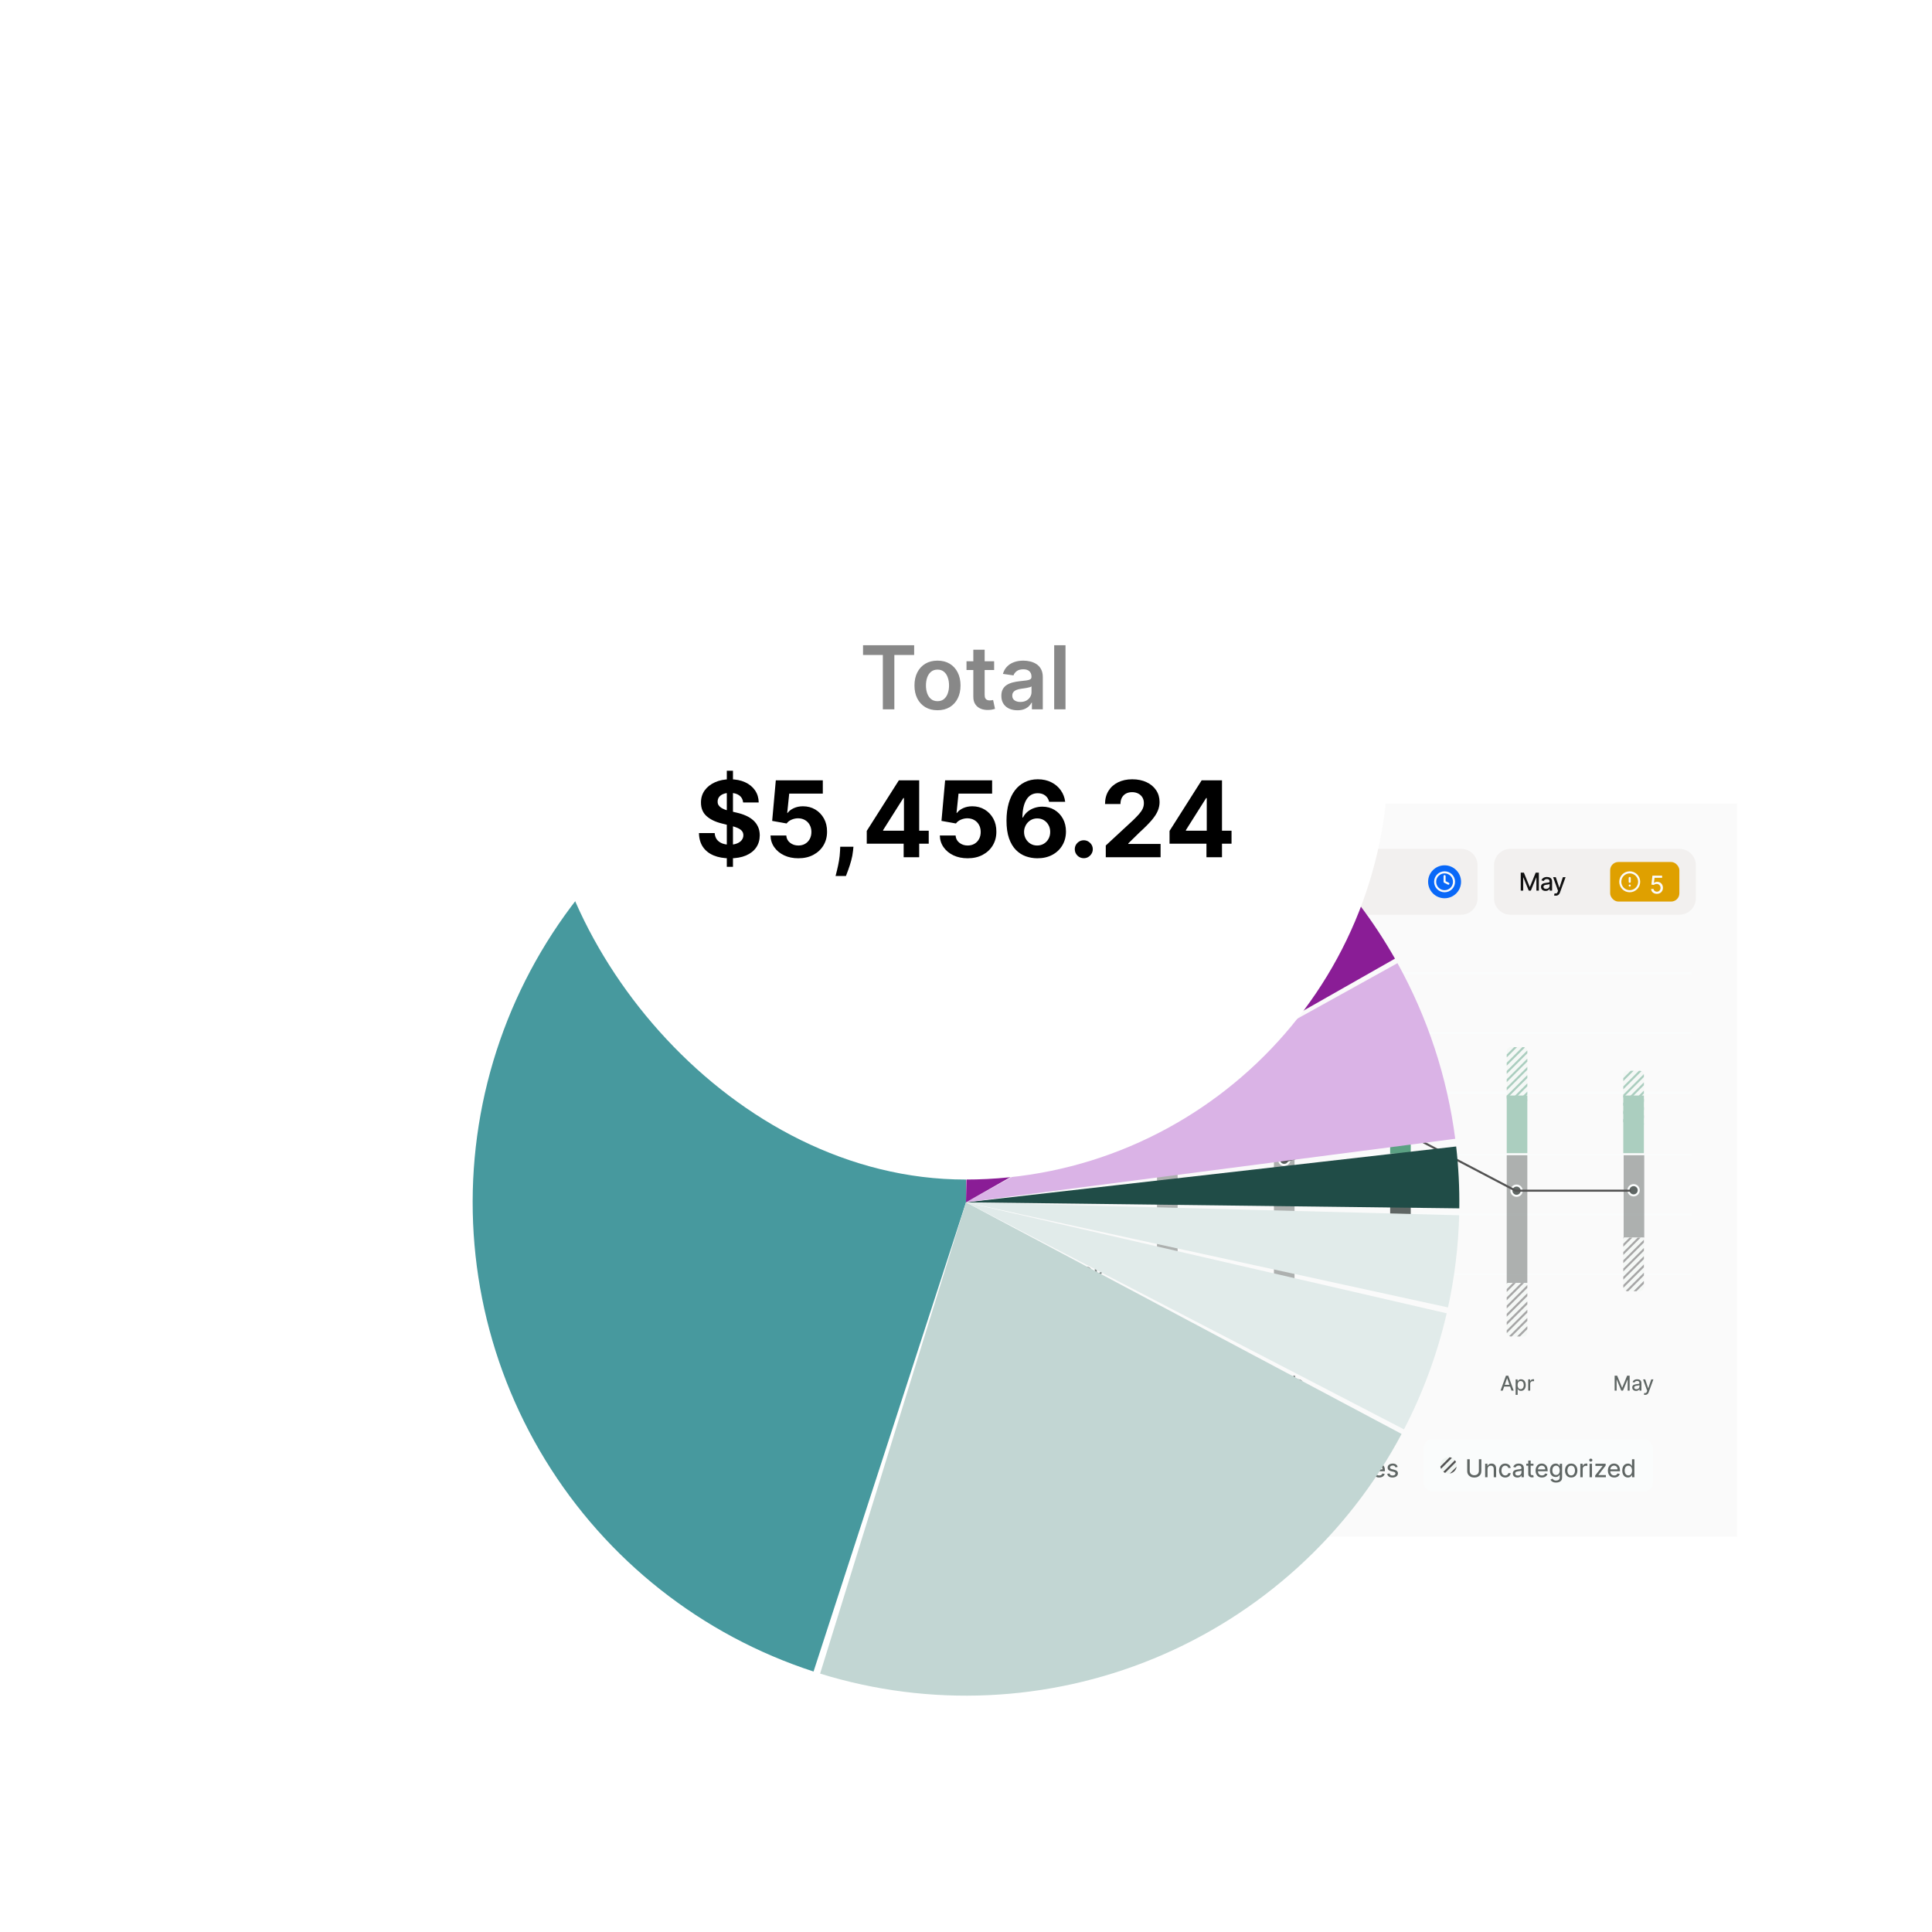 <svg width="327" height="327" viewBox="0 0 327 327" fill="none" xmlns="http://www.w3.org/2000/svg">
<g filter="url(#filter0_d_10093_703)">
<rect width="122" height="124.091" transform="translate(172 136)" fill="#FAFAFA"/>
<path d="M181.76 143.755H210.343C211.834 143.755 213.044 144.965 213.045 146.456V152.034C213.045 153.526 211.834 154.736 210.343 154.736H181.76C180.268 154.735 179.058 153.525 179.058 152.034V146.456C179.059 144.965 180.268 143.756 181.76 143.755Z" fill="#FAFAFA"/>
<path d="M181.76 143.755H210.343C211.834 143.755 213.044 144.965 213.045 146.456V152.034C213.045 153.526 211.834 154.736 210.343 154.736H181.76C180.268 154.735 179.058 153.525 179.058 152.034V146.456C179.059 144.965 180.268 143.756 181.76 143.755Z" stroke="#EAEAEA" stroke-width="0.174"/>
<path d="M183.494 147.703H184.029L185.011 150.101H185.047L186.027 147.703H186.562V150.745H186.143V148.523H186.113L185.207 150.741H184.849L183.943 148.52H183.913V150.745H183.494V147.703ZM187.694 150.796C187.55 150.796 187.419 150.769 187.302 150.716C187.185 150.661 187.093 150.583 187.024 150.48C186.956 150.376 186.922 150.249 186.922 150.101C186.922 149.971 186.947 149.865 186.996 149.783C187.047 149.7 187.114 149.634 187.198 149.585C187.283 149.537 187.378 149.501 187.482 149.477C187.586 149.452 187.692 149.433 187.8 149.421C187.936 149.404 188.047 149.39 188.132 149.38C188.218 149.371 188.28 149.354 188.318 149.331C188.358 149.308 188.378 149.269 188.378 149.214V149.202C188.378 149.07 188.34 148.968 188.266 148.895C188.192 148.821 188.081 148.785 187.935 148.785C187.781 148.785 187.661 148.818 187.572 148.886C187.485 148.952 187.425 149.026 187.391 149.107L186.99 149.008C187.042 148.869 187.115 148.758 187.212 148.673C187.309 148.589 187.418 148.528 187.541 148.491C187.665 148.453 187.793 148.434 187.926 148.434C188.014 148.434 188.109 148.445 188.21 148.465C188.311 148.486 188.406 148.524 188.496 148.58C188.586 148.635 188.66 148.716 188.718 148.822C188.775 148.927 188.804 149.064 188.804 149.233V150.745H188.386V150.435H188.369C188.342 150.49 188.3 150.545 188.242 150.601C188.186 150.657 188.112 150.703 188.021 150.741C187.931 150.778 187.822 150.796 187.694 150.796ZM187.782 150.448C187.909 150.448 188.017 150.424 188.106 150.374C188.195 150.325 188.263 150.26 188.309 150.18C188.356 150.099 188.379 150.014 188.379 149.923V149.623C188.363 149.639 188.332 149.654 188.285 149.667C188.24 149.68 188.187 149.691 188.128 149.701C188.07 149.711 188.012 149.72 187.956 149.728C187.9 149.735 187.854 149.741 187.818 149.746C187.731 149.758 187.652 149.777 187.578 149.802C187.506 149.827 187.448 149.864 187.405 149.914C187.361 149.962 187.339 150.027 187.339 150.108C187.339 150.22 187.381 150.305 187.464 150.362C187.547 150.42 187.653 150.448 187.782 150.448ZM189.232 150.745V148.464H189.643V148.823H189.667C189.709 148.703 189.782 148.607 189.888 148.537C189.994 148.465 190.115 148.43 190.249 148.43C190.276 148.43 190.308 148.431 190.346 148.433C190.385 148.434 190.415 148.436 190.437 148.439V148.85C190.421 148.846 190.39 148.841 190.344 148.834C190.3 148.827 190.255 148.823 190.209 148.823C190.103 148.823 190.009 148.846 189.926 148.89C189.842 148.935 189.777 148.996 189.728 149.074C189.68 149.153 189.657 149.242 189.657 149.343V150.745H189.232Z" fill="#111111"/>
<path d="M204.766 149.245C204.766 147.705 206.014 146.457 207.554 146.457C209.094 146.457 210.343 147.705 210.343 149.245C210.343 150.786 209.094 152.034 207.554 152.034C206.014 152.034 204.766 150.786 204.766 149.245Z" fill="#5BA183"/>
<g clip-path="url(#clip0_10093_703)">
<path d="M208.832 148.287L207.075 150.044L206.276 149.246" stroke="#FAFAFA" stroke-width="0.349" stroke-linecap="round" stroke-linejoin="round"/>
</g>
<path d="M215.92 146.457C215.92 144.917 217.168 143.668 218.709 143.668H247.291C248.832 143.668 250.08 144.917 250.08 146.457V152.034C250.08 153.574 248.832 154.823 247.291 154.823H218.709C217.168 154.823 215.92 153.574 215.92 152.034V146.457Z" fill="#F2F0EF"/>
<path d="M220.675 150.745H220.208L221.308 147.703H221.807L222.906 150.745H222.439L221.569 148.241H221.545L220.675 150.745ZM220.768 149.556H222.344V149.929H220.768V149.556ZM223.14 151.601V148.464H223.554V148.832H223.592C223.618 148.787 223.655 148.733 223.703 148.67C223.751 148.608 223.819 148.553 223.905 148.506C223.991 148.458 224.106 148.434 224.25 148.434C224.435 148.434 224.6 148.481 224.744 148.575C224.889 148.668 225.003 148.803 225.086 148.979C225.169 149.155 225.211 149.365 225.211 149.609C225.211 149.855 225.17 150.066 225.087 150.242C225.005 150.418 224.892 150.554 224.747 150.649C224.604 150.743 224.439 150.79 224.253 150.79C224.113 150.79 223.999 150.767 223.911 150.72C223.824 150.674 223.755 150.619 223.706 150.557C223.656 150.493 223.618 150.438 223.592 150.39H223.565V151.601H223.14ZM223.557 149.605C223.557 149.767 223.581 149.91 223.627 150.034C223.675 150.157 223.744 150.253 223.834 150.322C223.924 150.39 224.034 150.425 224.165 150.425C224.3 150.425 224.412 150.388 224.504 150.316C224.596 150.244 224.665 150.146 224.71 150.022C224.757 149.898 224.78 149.759 224.78 149.605C224.78 149.452 224.757 149.315 224.712 149.193C224.666 149.071 224.598 148.975 224.507 148.905C224.415 148.835 224.302 148.8 224.165 148.8C224.033 148.8 223.922 148.833 223.832 148.901C223.742 148.968 223.674 149.062 223.627 149.183C223.581 149.303 223.557 149.443 223.557 149.605ZM225.539 150.745V148.464H225.951V148.823H225.974C226.016 148.703 226.09 148.607 226.196 148.537C226.302 148.465 226.422 148.43 226.557 148.43C226.583 148.43 226.616 148.431 226.653 148.433C226.692 148.434 226.722 148.436 226.744 148.439V148.85C226.728 148.846 226.697 148.841 226.652 148.834C226.607 148.827 226.562 148.823 226.517 148.823C226.411 148.823 226.316 148.846 226.233 148.89C226.15 148.935 226.084 148.996 226.035 149.074C225.988 149.153 225.964 149.242 225.964 149.343V150.745H225.539Z" fill="#111111"/>
<path d="M241.714 149.245C241.714 147.705 242.963 146.457 244.503 146.457C246.043 146.457 247.291 147.705 247.291 149.245C247.291 150.786 246.043 152.034 244.503 152.034C242.963 152.034 241.714 150.786 241.714 149.245Z" fill="#0968F8"/>
<g clip-path="url(#clip1_10093_703)">
<path d="M244.503 150.843C245.385 150.843 246.1 150.128 246.1 149.245C246.1 148.363 245.385 147.648 244.503 147.648C243.621 147.648 242.905 148.363 242.905 149.245C242.905 150.128 243.621 150.843 244.503 150.843Z" stroke="#FAFAFA" stroke-width="0.349" stroke-linecap="round" stroke-linejoin="round"/>
<path d="M244.503 148.287V149.246L245.142 149.565" stroke="#FAFAFA" stroke-width="0.349" stroke-linecap="round" stroke-linejoin="round"/>
</g>
<path d="M252.869 146.457C252.869 144.917 254.117 143.668 255.657 143.668H284.24C285.78 143.668 287.029 144.917 287.029 146.457V152.034C287.029 153.574 285.78 154.823 284.24 154.823H255.657C254.117 154.823 252.869 153.574 252.869 152.034V146.457Z" fill="#F2F0EF"/>
<path d="M257.392 147.703H257.926L258.908 150.101H258.944L259.924 147.703H260.459V150.745H260.04V148.523H260.01L259.104 150.741H258.746L257.84 148.52H257.81V150.745H257.392V147.703ZM261.591 150.796C261.447 150.796 261.316 150.769 261.199 150.716C261.082 150.661 260.99 150.583 260.922 150.48C260.853 150.376 260.819 150.249 260.819 150.101C260.819 149.971 260.844 149.865 260.893 149.783C260.944 149.7 261.011 149.634 261.095 149.585C261.18 149.537 261.275 149.501 261.379 149.477C261.483 149.452 261.589 149.433 261.697 149.421C261.834 149.404 261.944 149.39 262.03 149.38C262.115 149.371 262.177 149.354 262.215 149.331C262.255 149.308 262.275 149.269 262.275 149.214V149.202C262.275 149.07 262.238 148.968 262.163 148.895C262.089 148.821 261.979 148.785 261.832 148.785C261.679 148.785 261.558 148.818 261.47 148.886C261.382 148.952 261.322 149.026 261.288 149.107L260.887 149.008C260.939 148.869 261.013 148.758 261.109 148.673C261.206 148.589 261.316 148.528 261.438 148.491C261.562 148.453 261.69 148.434 261.823 148.434C261.911 148.434 262.006 148.445 262.107 148.465C262.208 148.486 262.303 148.524 262.394 148.58C262.484 148.635 262.557 148.716 262.615 148.822C262.672 148.927 262.701 149.064 262.701 149.233V150.745H262.284V150.435H262.266C262.239 150.49 262.197 150.545 262.14 150.601C262.083 150.657 262.009 150.703 261.918 150.741C261.828 150.778 261.719 150.796 261.591 150.796ZM261.679 150.448C261.806 150.448 261.914 150.424 262.003 150.374C262.092 150.325 262.16 150.26 262.206 150.18C262.253 150.099 262.276 150.014 262.276 149.923V149.623C262.26 149.639 262.229 149.654 262.183 149.667C262.137 149.68 262.085 149.691 262.025 149.701C261.967 149.711 261.909 149.72 261.853 149.728C261.797 149.735 261.751 149.741 261.715 149.746C261.629 149.758 261.549 149.777 261.476 149.802C261.403 149.827 261.345 149.864 261.302 149.914C261.258 149.962 261.236 150.027 261.236 150.108C261.236 150.22 261.278 150.305 261.361 150.362C261.444 150.42 261.55 150.448 261.679 150.448ZM263.316 151.601C263.252 151.601 263.193 151.596 263.139 151.585C263.087 151.575 263.048 151.564 263.024 151.554L263.126 151.2C263.208 151.223 263.281 151.232 263.344 151.228C263.409 151.224 263.466 151.199 263.515 151.152C263.565 151.107 263.609 151.032 263.647 150.928L263.705 150.772L262.868 148.464H263.324L263.912 150.243H263.936L264.525 148.464H264.983L264.035 151.056C263.993 151.175 263.938 151.275 263.87 151.356C263.804 151.437 263.725 151.498 263.633 151.539C263.541 151.58 263.436 151.601 263.316 151.601Z" fill="#111111"/>
<rect x="272.526" y="145.897" width="11.714" height="6.697" rx="1.394" fill="#DFA000"/>
<g clip-path="url(#clip2_10093_703)">
<path d="M275.837 150.843C276.719 150.843 277.435 150.128 277.435 149.245C277.435 148.363 276.719 147.648 275.837 147.648C274.955 147.648 274.24 148.363 274.24 149.245C274.24 150.128 274.955 150.843 275.837 150.843Z" stroke="#FAFAFA" stroke-width="0.349" stroke-linecap="round" stroke-linejoin="round"/>
<path d="M275.837 148.606V149.245" stroke="#FAFAFA" stroke-width="0.349" stroke-linecap="round" stroke-linejoin="round"/>
<path d="M275.837 149.885H275.839" stroke="#FAFAFA" stroke-width="0.349" stroke-linecap="round" stroke-linejoin="round"/>
</g>
<path d="M280.432 151.287C280.251 151.287 280.088 151.252 279.943 151.181C279.799 151.11 279.683 151.013 279.597 150.889C279.511 150.765 279.464 150.624 279.456 150.466H279.866C279.879 150.599 279.939 150.709 280.046 150.795C280.154 150.881 280.282 150.925 280.432 150.925C280.553 150.925 280.66 150.897 280.753 150.841C280.847 150.785 280.921 150.708 280.974 150.61C281.028 150.512 281.054 150.4 281.054 150.275C281.054 150.148 281.027 150.034 280.971 149.935C280.916 149.835 280.839 149.757 280.742 149.699C280.646 149.642 280.536 149.612 280.411 149.611C280.319 149.61 280.225 149.625 280.13 149.656C280.035 149.687 279.958 149.727 279.897 149.776L279.508 149.721L279.683 148.203H281.32V148.57H280.037L279.936 149.441H279.954C280.014 149.385 280.093 149.34 280.19 149.304C280.287 149.268 280.389 149.25 280.497 149.25C280.683 149.25 280.849 149.295 280.995 149.383C281.14 149.471 281.255 149.591 281.338 149.744C281.421 149.896 281.463 150.071 281.463 150.268C281.463 150.464 281.419 150.639 281.331 150.792C281.242 150.946 281.121 151.067 280.965 151.155C280.81 151.243 280.632 151.287 280.432 151.287Z" fill="#FAFAFA"/>
<g clip-path="url(#clip3_10093_703)">
<path d="M180.486 163.373V165.908H180.133V163.732H180.118L179.507 164.135V163.789L180.139 163.373H180.486ZM181.991 165.943C181.84 165.943 181.704 165.914 181.583 165.855C181.463 165.796 181.367 165.714 181.295 165.611C181.223 165.508 181.184 165.391 181.177 165.258H181.519C181.53 165.37 181.58 165.461 181.669 165.533C181.759 165.605 181.866 165.641 181.991 165.641C182.091 165.641 182.18 165.618 182.258 165.572C182.336 165.525 182.398 165.46 182.442 165.379C182.487 165.297 182.509 165.204 182.509 165.1C182.509 164.994 182.486 164.899 182.44 164.817C182.394 164.733 182.33 164.668 182.249 164.62C182.169 164.572 182.077 164.548 181.973 164.547C181.896 164.546 181.818 164.558 181.739 164.584C181.66 164.609 181.595 164.643 181.545 164.684L181.221 164.638L181.367 163.373H182.731V163.679H181.661L181.577 164.404H181.592C181.642 164.358 181.708 164.32 181.789 164.29C181.87 164.261 181.955 164.246 182.045 164.246C182.2 164.246 182.338 164.283 182.46 164.356C182.581 164.43 182.676 164.53 182.746 164.657C182.815 164.784 182.85 164.93 182.85 165.094C182.85 165.257 182.813 165.403 182.739 165.531C182.666 165.659 182.564 165.759 182.435 165.833C182.305 165.906 182.157 165.943 181.991 165.943ZM183.618 165.245L183.614 164.829H183.677L184.464 164.007H184.874L184.001 164.916H183.957L183.618 165.245ZM183.304 165.908V163.373H183.644V165.908H183.304ZM184.509 165.908L183.802 164.99L184.038 164.753L184.928 165.908H184.509Z" fill="#818887"/>
<path d="M180.407 173.586V176.121H180.055V173.945H180.04L179.428 174.347V174.002L180.061 173.586H180.407ZM181.954 176.159C181.762 176.159 181.598 176.108 181.463 176.006C181.328 175.903 181.224 175.755 181.152 175.56C181.08 175.365 181.045 175.13 181.045 174.853C181.045 174.579 181.08 174.345 181.152 174.151C181.225 173.957 181.329 173.808 181.464 173.706C181.6 173.603 181.764 173.551 181.954 173.551C182.144 173.551 182.307 173.603 182.443 173.706C182.579 173.808 182.683 173.957 182.755 174.151C182.828 174.345 182.864 174.579 182.864 174.853C182.864 175.13 182.828 175.365 182.756 175.56C182.685 175.755 182.581 175.903 182.445 176.006C182.309 176.108 182.146 176.159 181.954 176.159ZM181.954 175.853C182.131 175.853 182.269 175.768 182.368 175.596C182.468 175.423 182.517 175.176 182.516 174.853C182.516 174.639 182.494 174.458 182.448 174.31C182.404 174.16 182.339 174.047 182.255 173.969C182.172 173.892 182.072 173.853 181.954 173.853C181.779 173.853 181.641 173.94 181.541 174.113C181.441 174.285 181.391 174.532 181.391 174.853C181.391 175.068 181.413 175.25 181.458 175.399C181.503 175.548 181.568 175.661 181.651 175.738C181.735 175.815 181.836 175.853 181.954 175.853ZM183.618 175.457L183.614 175.041H183.677L184.464 174.219H184.874L184.001 175.128H183.957L183.618 175.457ZM183.304 176.121V173.586H183.644V176.121H183.304ZM184.509 176.121L183.802 175.202L184.038 174.966L184.928 176.121H184.509Z" fill="#818887"/>
<path d="M180.991 186.368C180.84 186.368 180.704 186.338 180.583 186.28C180.463 186.22 180.367 186.139 180.295 186.036C180.223 185.933 180.184 185.815 180.177 185.683H180.519C180.53 185.795 180.58 185.886 180.669 185.958C180.759 186.03 180.866 186.066 180.991 186.066C181.091 186.066 181.18 186.043 181.258 185.996C181.336 185.949 181.398 185.885 181.442 185.803C181.487 185.722 181.509 185.629 181.509 185.525C181.509 185.418 181.486 185.324 181.44 185.241C181.394 185.158 181.33 185.092 181.249 185.045C181.169 184.997 181.077 184.972 180.973 184.972C180.896 184.971 180.818 184.983 180.739 185.009C180.66 185.034 180.595 185.068 180.545 185.109L180.221 185.063L180.367 183.798H181.731V184.104H180.661L180.577 184.829H180.592C180.642 184.783 180.708 184.745 180.789 184.715C180.87 184.686 180.955 184.671 181.045 184.671C181.2 184.671 181.338 184.707 181.46 184.781C181.581 184.854 181.676 184.955 181.746 185.082C181.815 185.209 181.85 185.354 181.85 185.519C181.85 185.682 181.813 185.828 181.739 185.956C181.666 186.084 181.564 186.184 181.435 186.258C181.305 186.331 181.157 186.368 180.991 186.368ZM182.618 185.67L182.614 185.254H182.677L183.464 184.432H183.874L183.001 185.34H182.957L182.618 185.67ZM182.304 186.333V183.798H182.644V186.333H182.304ZM183.509 186.333L182.802 185.415L183.038 185.178L183.928 186.333H183.509Z" fill="#818887"/>
<path d="M180.86 196.584C180.668 196.584 180.504 196.533 180.369 196.43C180.233 196.328 180.13 196.179 180.058 195.985C179.986 195.79 179.95 195.554 179.95 195.278C179.95 195.004 179.986 194.77 180.058 194.576C180.131 194.381 180.235 194.233 180.37 194.13C180.506 194.027 180.67 193.976 180.86 193.976C181.05 193.976 181.213 194.027 181.349 194.13C181.485 194.233 181.589 194.381 181.661 194.576C181.734 194.77 181.77 195.004 181.77 195.278C181.77 195.554 181.734 195.79 181.662 195.985C181.59 196.179 181.487 196.328 181.35 196.43C181.215 196.533 181.052 196.584 180.86 196.584ZM180.86 196.278C181.037 196.278 181.175 196.192 181.274 196.021C181.373 195.848 181.423 195.601 181.422 195.278C181.422 195.064 181.399 194.883 181.354 194.734C181.31 194.585 181.245 194.472 181.161 194.394C181.078 194.317 180.977 194.278 180.86 194.278C180.684 194.278 180.547 194.364 180.447 194.538C180.347 194.71 180.297 194.957 180.297 195.278C180.297 195.492 180.319 195.674 180.364 195.824C180.409 195.972 180.474 196.085 180.557 196.163C180.641 196.24 180.742 196.278 180.86 196.278Z" fill="#818887"/>
<path d="M180.692 205.339V205.641H179.575V205.339H180.692ZM181.991 206.792C181.84 206.792 181.704 206.763 181.583 206.705C181.463 206.645 181.367 206.564 181.295 206.461C181.223 206.358 181.184 206.24 181.177 206.108H181.519C181.53 206.219 181.58 206.311 181.669 206.383C181.759 206.455 181.866 206.49 181.991 206.49C182.091 206.49 182.18 206.467 182.258 206.421C182.336 206.374 182.398 206.31 182.442 206.228C182.487 206.146 182.509 206.053 182.509 205.95C182.509 205.843 182.486 205.749 182.44 205.666C182.394 205.583 182.33 205.517 182.249 205.469C182.169 205.421 182.077 205.397 181.973 205.396C181.896 205.395 181.818 205.408 181.739 205.433C181.66 205.459 181.595 205.492 181.545 205.534L181.221 205.488L181.367 204.223H182.731V204.528H181.661L181.577 205.254H181.592C181.642 205.208 181.708 205.17 181.789 205.14C181.87 205.11 181.955 205.095 182.045 205.095C182.2 205.095 182.338 205.132 182.46 205.206C182.581 205.279 182.676 205.379 182.746 205.506C182.815 205.633 182.85 205.779 182.85 205.943C182.85 206.107 182.813 206.252 182.739 206.38C182.666 206.508 182.564 206.609 182.435 206.682C182.305 206.756 182.157 206.792 181.991 206.792ZM183.618 206.094L183.614 205.678H183.677L184.464 204.857H184.874L184.001 205.765H183.957L183.618 206.094ZM183.304 206.758V204.223H183.644V206.758H183.304ZM184.509 206.758L183.802 205.839L184.038 205.603L184.928 206.758H184.509Z" fill="#818887"/>
<path d="M180.994 215.552V215.854H179.877V215.552H180.994ZM182.407 214.435V216.97H182.055V214.794H182.04L181.428 215.196V214.851L182.061 214.435H182.407ZM183.954 217.009C183.762 217.009 183.598 216.957 183.463 216.855C183.328 216.753 183.224 216.604 183.152 216.409C183.08 216.215 183.045 215.979 183.045 215.703C183.045 215.429 183.08 215.195 183.152 215.001C183.225 214.806 183.329 214.658 183.464 214.555C183.6 214.452 183.764 214.4 183.954 214.4C184.144 214.4 184.307 214.452 184.443 214.555C184.579 214.658 184.683 214.806 184.755 215.001C184.828 215.195 184.864 215.429 184.864 215.703C184.864 215.979 184.828 216.215 184.756 216.409C184.685 216.604 184.581 216.753 184.445 216.855C184.309 216.957 184.146 217.009 183.954 217.009ZM183.954 216.703C184.131 216.703 184.269 216.617 184.368 216.445C184.468 216.273 184.517 216.025 184.516 215.703C184.516 215.489 184.494 215.308 184.448 215.159C184.404 215.01 184.339 214.896 184.255 214.819C184.172 214.741 184.072 214.703 183.954 214.703C183.779 214.703 183.641 214.789 183.541 214.962C183.441 215.135 183.391 215.382 183.391 215.703C183.391 215.917 183.413 216.099 183.458 216.249C183.503 216.397 183.568 216.51 183.651 216.588C183.735 216.664 183.836 216.703 183.954 216.703ZM185.618 216.307L185.614 215.891H185.677L186.464 215.069H186.874L186.001 215.977H185.957L185.618 216.307ZM185.304 216.97V214.435H185.644V216.97H185.304ZM186.509 216.97L185.802 216.052L186.038 215.815L186.928 216.97H186.509Z" fill="#818887"/>
<path d="M181.073 225.764V226.066H179.955V225.764H181.073ZM182.486 224.648V227.183H182.133V225.007H182.118L181.507 225.409V225.063L182.139 224.648H182.486ZM183.991 227.217C183.84 227.217 183.704 227.188 183.583 227.129C183.463 227.07 183.367 226.989 183.295 226.886C183.223 226.782 183.184 226.665 183.177 226.533H183.519C183.53 226.644 183.58 226.736 183.669 226.808C183.759 226.879 183.866 226.915 183.991 226.915C184.091 226.915 184.18 226.892 184.258 226.846C184.336 226.799 184.398 226.735 184.442 226.653C184.487 226.571 184.509 226.478 184.509 226.374C184.509 226.268 184.486 226.173 184.44 226.091C184.394 226.008 184.33 225.942 184.249 225.894C184.169 225.846 184.077 225.822 183.973 225.821C183.896 225.82 183.818 225.833 183.739 225.858C183.66 225.884 183.595 225.917 183.545 225.958L183.221 225.913L183.367 224.648H184.731V224.953H183.661L183.577 225.679H183.592C183.642 225.632 183.708 225.594 183.789 225.565C183.87 225.535 183.955 225.52 184.045 225.52C184.2 225.52 184.338 225.557 184.46 225.63C184.581 225.704 184.676 225.804 184.746 225.931C184.815 226.058 184.85 226.204 184.85 226.368C184.85 226.532 184.813 226.677 184.739 226.805C184.666 226.933 184.564 227.034 184.435 227.107C184.305 227.181 184.157 227.217 183.991 227.217ZM185.618 226.519L185.614 226.103H185.677L186.464 225.281H186.874L186.001 226.19H185.957L185.618 226.519ZM185.304 227.183V224.648H185.644V227.183H185.304ZM186.509 227.183L185.802 226.264L186.038 226.028L186.928 227.183H186.509Z" fill="#818887"/>
<g clip-path="url(#clip4_10093_703)">
<g clip-path="url(#clip5_10093_703)">
<line x1="156.471" y1="164.757" x2="307.751" y2="164.757" stroke="#FAFCFC" stroke-width="0.349"/>
<line x1="156.471" y1="174.865" x2="307.751" y2="174.865" stroke="#FAFCFC" stroke-width="0.349"/>
<line x1="156.471" y1="184.974" x2="307.751" y2="184.974" stroke="#FAFCFC" stroke-width="0.349"/>
<line y1="-0.174" x2="151.28" y2="-0.174" transform="matrix(1 0 0 -1 156.471 195.257)" stroke="#FAFCFC" stroke-width="0.349"/>
<line y1="-0.174" x2="151.28" y2="-0.174" transform="matrix(1 0 0 -1 156.471 205.365)" stroke="#FAFCFC" stroke-width="0.349"/>
<line y1="-0.174" x2="151.28" y2="-0.174" transform="matrix(1 0 0 -1 156.471 215.474)" stroke="#FAFCFC" stroke-width="0.349"/>
</g>
<g clip-path="url(#clip6_10093_703)">
<g opacity="0.5">
<path d="M199.317 215.823C199.317 216.208 199.004 216.52 198.619 216.52H196.528C196.143 216.52 195.831 216.208 195.831 215.823V195.605H199.317V215.823Z" fill="#5F6664"/>
<path d="M195.86 168.417C195.86 168.032 196.172 167.72 196.557 167.72H198.649C199.034 167.72 199.346 168.032 199.346 168.417V195.257H195.86V168.417Z" fill="#5BA183"/>
</g>
<circle cx="197.429" cy="184.103" r="0.871" fill="#5F6664" stroke="#FAFCFC" stroke-width="0.349"/>
<path d="M195.883 232.839H196.235V234.642C196.235 234.804 196.204 234.942 196.142 235.057C196.08 235.172 195.992 235.259 195.879 235.32C195.767 235.379 195.635 235.409 195.483 235.409C195.342 235.409 195.216 235.383 195.105 235.332C194.993 235.28 194.905 235.205 194.841 235.108C194.777 235.011 194.746 234.893 194.746 234.756H195.093C195.094 234.827 195.112 234.889 195.145 234.941C195.179 234.993 195.226 235.033 195.285 235.062C195.345 235.091 195.413 235.105 195.49 235.105C195.573 235.105 195.644 235.088 195.702 235.052C195.761 235.017 195.806 234.965 195.836 234.896C195.867 234.827 195.883 234.742 195.883 234.642V232.839ZM197.319 235.417C197.198 235.417 197.089 235.395 196.991 235.349C196.893 235.304 196.816 235.238 196.759 235.152C196.702 235.066 196.674 234.96 196.674 234.836C196.674 234.727 196.695 234.639 196.737 234.571C196.779 234.501 196.835 234.447 196.905 234.407C196.976 234.368 197.055 234.338 197.142 234.318C197.229 234.298 197.317 234.283 197.406 234.271C197.521 234.257 197.614 234.246 197.685 234.238C197.757 234.229 197.809 234.216 197.841 234.197C197.874 234.177 197.89 234.144 197.89 234.099V234.089C197.89 233.976 197.859 233.888 197.796 233.826C197.734 233.763 197.639 233.731 197.513 233.731C197.383 233.731 197.28 233.76 197.205 233.817C197.13 233.874 197.079 233.936 197.05 234.005L196.731 233.917C196.775 233.802 196.838 233.71 196.919 233.641C197 233.573 197.091 233.523 197.192 233.494C197.295 233.463 197.399 233.448 197.506 233.448C197.576 233.448 197.652 233.456 197.736 233.473C197.819 233.489 197.898 233.521 197.972 233.567C198.047 233.613 198.109 233.68 198.157 233.769C198.205 233.856 198.23 233.972 198.23 234.115V235.374H197.897V235.115H197.882C197.86 235.16 197.825 235.206 197.778 235.253C197.731 235.299 197.669 235.338 197.593 235.37C197.517 235.402 197.426 235.417 197.319 235.417ZM197.384 235.134C197.492 235.134 197.584 235.113 197.659 235.071C197.735 235.028 197.793 234.973 197.832 234.905C197.872 234.836 197.892 234.764 197.892 234.687V234.433C197.879 234.447 197.852 234.46 197.813 234.472C197.774 234.482 197.729 234.492 197.679 234.501C197.628 234.51 197.579 234.517 197.532 234.522C197.484 234.528 197.445 234.533 197.414 234.537C197.341 234.547 197.274 234.563 197.212 234.584C197.15 234.606 197.101 234.637 197.064 234.678C197.026 234.72 197.008 234.775 197.008 234.844C197.008 234.94 197.043 235.012 197.114 235.061C197.185 235.11 197.275 235.134 197.384 235.134ZM199.062 234.239V235.374H198.723V233.473H199.049V233.777H199.073C199.117 233.678 199.185 233.599 199.278 233.538C199.37 233.478 199.488 233.448 199.632 233.448C199.761 233.448 199.874 233.475 199.971 233.528C200.067 233.582 200.143 233.662 200.196 233.769C200.251 233.874 200.278 234.007 200.278 234.166V235.374H199.939V234.201C199.939 234.058 199.902 233.946 199.827 233.866C199.753 233.785 199.652 233.745 199.523 233.745C199.434 233.745 199.354 233.764 199.285 233.803C199.216 233.842 199.161 233.898 199.122 233.972C199.082 234.045 199.062 234.134 199.062 234.239Z" fill="#818887"/>
</g>
<g clip-path="url(#clip7_10093_703)">
<g opacity="0.5">
<path d="M219.104 221.4C219.104 221.785 218.792 222.097 218.407 222.097H216.315C215.93 222.097 215.618 221.785 215.618 221.4V195.605H219.104V221.4Z" fill="#5F6664"/>
<path d="M215.56 172.599C215.56 172.214 215.872 171.902 216.257 171.902H218.349C218.734 171.902 219.046 172.214 219.046 172.599V195.257H215.56V172.599Z" fill="#5BA183"/>
</g>
<circle cx="217.361" cy="196.302" r="0.871" fill="#5F6664" stroke="#FAFCFC" stroke-width="0.349"/>
<path d="M214.966 235.374V232.839H216.519V233.145H215.319V233.952H216.405V234.257H215.319V235.374H214.966ZM217.629 235.414C217.443 235.414 217.283 235.373 217.149 235.292C217.015 235.211 216.912 235.097 216.839 234.951C216.768 234.804 216.732 234.632 216.732 234.437C216.732 234.242 216.768 234.07 216.839 233.922C216.912 233.773 217.014 233.656 217.144 233.573C217.274 233.49 217.427 233.448 217.601 233.448C217.705 233.448 217.807 233.465 217.906 233.5C218.005 233.534 218.095 233.588 218.174 233.663C218.254 233.738 218.317 233.837 218.363 233.958C218.41 234.079 218.434 234.227 218.434 234.401V234.53H216.94V234.262H218.097C218.097 234.161 218.076 234.071 218.035 233.992C217.995 233.913 217.937 233.851 217.863 233.806C217.79 233.759 217.703 233.736 217.603 233.736C217.494 233.736 217.4 233.763 217.32 233.817C217.24 233.87 217.178 233.939 217.134 234.025C217.091 234.11 217.07 234.203 217.07 234.301V234.498C217.07 234.631 217.093 234.745 217.14 234.838C217.187 234.931 217.253 235.002 217.337 235.051C217.421 235.1 217.519 235.124 217.63 235.124C217.704 235.124 217.77 235.114 217.83 235.093C217.889 235.072 217.94 235.041 217.983 234.999C218.027 234.957 218.061 234.905 218.085 234.843L218.408 234.912C218.379 235.012 218.328 235.1 218.257 235.176C218.186 235.251 218.097 235.31 217.991 235.352C217.884 235.393 217.764 235.414 217.629 235.414ZM218.877 235.374V232.839H219.216V233.778H219.239C219.261 233.741 219.291 233.697 219.331 233.646C219.371 233.594 219.426 233.548 219.498 233.508C219.57 233.468 219.666 233.448 219.787 233.448C219.943 233.448 220.081 233.487 220.202 233.565C220.324 233.644 220.419 233.756 220.487 233.903C220.556 234.049 220.59 234.224 220.59 234.428C220.59 234.631 220.556 234.806 220.487 234.953C220.419 235.1 220.325 235.213 220.205 235.293C220.084 235.373 219.946 235.412 219.79 235.412C219.672 235.412 219.577 235.392 219.503 235.353C219.43 235.313 219.374 235.267 219.332 235.215C219.292 235.163 219.261 235.117 219.239 235.079H219.206V235.374H218.877ZM219.21 234.423C219.21 234.561 219.23 234.682 219.269 234.786C219.31 234.89 219.368 234.971 219.444 235.03C219.52 235.088 219.614 235.118 219.726 235.118C219.841 235.118 219.937 235.087 220.014 235.026C220.092 234.965 220.15 234.882 220.19 234.777C220.23 234.672 220.249 234.554 220.249 234.423C220.249 234.295 220.23 234.179 220.191 234.077C220.153 233.974 220.094 233.892 220.017 233.832C219.939 233.771 219.842 233.741 219.726 233.741C219.614 233.741 219.519 233.77 219.442 233.827C219.366 233.884 219.308 233.963 219.268 234.066C219.229 234.168 219.21 234.287 219.21 234.423Z" fill="#818887"/>
</g>
<g clip-path="url(#clip8_10093_703)">
<path d="M238.775 215.822C238.775 216.207 238.463 216.52 238.078 216.52H235.986C235.601 216.52 235.289 216.207 235.289 215.822V195.605H238.775V215.822Z" fill="#5F6664"/>
<path d="M235.289 172.599C235.289 172.214 235.601 171.902 235.986 171.902H238.078C238.463 171.902 238.775 172.214 238.775 172.599V195.257H235.289V172.599Z" fill="#5BA183"/>
<circle cx="236.887" cy="191.074" r="0.871" fill="#5F6664" stroke="#FAFCFC" stroke-width="0.349"/>
<path d="M234.396 232.839H234.822L235.65 234.863H235.68L236.509 232.839H236.933V235.374H236.601V233.504H236.576L235.811 235.371H235.519L234.754 233.502H234.73V235.374H234.396V232.839ZM238.019 235.417C237.898 235.417 237.789 235.395 237.691 235.349C237.594 235.304 237.516 235.238 237.459 235.152C237.403 235.066 237.374 234.96 237.374 234.835C237.374 234.727 237.395 234.639 237.437 234.571C237.479 234.501 237.535 234.447 237.606 234.407C237.677 234.368 237.755 234.338 237.842 234.318C237.929 234.298 238.018 234.283 238.107 234.271C238.222 234.257 238.314 234.246 238.385 234.238C238.457 234.229 238.509 234.216 238.541 234.197C238.574 234.177 238.591 234.144 238.591 234.099V234.089C238.591 233.976 238.559 233.888 238.497 233.825C238.434 233.763 238.34 233.731 238.213 233.731C238.083 233.731 237.98 233.76 237.905 233.817C237.831 233.874 237.779 233.936 237.75 234.005L237.431 233.917C237.476 233.801 237.538 233.709 237.619 233.641C237.7 233.572 237.791 233.523 237.893 233.494C237.995 233.463 238.099 233.448 238.206 233.448C238.276 233.448 238.353 233.456 238.436 233.473C238.519 233.489 238.598 233.52 238.673 233.567C238.748 233.613 238.809 233.68 238.857 233.768C238.906 233.856 238.93 233.971 238.93 234.115V235.374H238.597V235.115H238.582C238.56 235.16 238.525 235.206 238.478 235.253C238.431 235.299 238.37 235.338 238.294 235.37C238.218 235.402 238.126 235.417 238.019 235.417ZM238.085 235.134C238.193 235.134 238.284 235.113 238.359 235.071C238.435 235.028 238.493 234.972 238.533 234.905C238.572 234.836 238.592 234.764 238.592 234.687V234.433C238.579 234.447 238.552 234.46 238.513 234.472C238.474 234.482 238.43 234.492 238.379 234.501C238.329 234.509 238.28 234.517 238.232 234.522C238.185 234.528 238.146 234.533 238.114 234.537C238.042 234.547 237.974 234.563 237.913 234.584C237.851 234.606 237.801 234.637 237.764 234.678C237.727 234.72 237.708 234.775 237.708 234.844C237.708 234.94 237.744 235.012 237.815 235.061C237.886 235.109 237.976 235.134 238.085 235.134ZM239.423 235.374V233.473H239.752V233.768H239.771C239.806 233.669 239.867 233.591 239.956 233.532C240.045 233.473 240.146 233.443 240.259 233.443C240.281 233.443 240.308 233.444 240.339 233.445C240.372 233.447 240.397 233.449 240.415 233.452V233.782C240.402 233.779 240.377 233.775 240.339 233.77C240.303 233.764 240.266 233.761 240.227 233.761C240.138 233.761 240.058 233.78 239.988 233.817C239.919 233.854 239.864 233.905 239.823 233.971C239.783 234.037 239.763 234.113 239.763 234.197V235.374H239.423Z" fill="#818887"/>
</g>
<g clip-path="url(#clip9_10093_703)">
<g opacity="0.5">
<g clip-path="url(#clip10_10093_703)">
<path d="M255.021 177.928C255.021 177.543 255.333 177.231 255.718 177.231H257.81C258.195 177.231 258.507 177.543 258.507 177.928V186.294H255.021V177.928Z" fill="#F0F5F2"/>
<line x1="249.669" y1="182.685" x2="267.447" y2="164.908" stroke="#5BA183" stroke-width="0.349"/>
<line x1="249.669" y1="184.079" x2="267.447" y2="166.302" stroke="#5BA183" stroke-width="0.349"/>
<line x1="249.669" y1="185.474" x2="267.447" y2="167.697" stroke="#5BA183" stroke-width="0.349"/>
<line x1="249.669" y1="186.868" x2="267.447" y2="169.091" stroke="#5BA183" stroke-width="0.349"/>
<line x1="249.669" y1="188.262" x2="267.447" y2="170.485" stroke="#5BA183" stroke-width="0.349"/>
<line x1="249.669" y1="189.657" x2="267.447" y2="171.879" stroke="#5BA183" stroke-width="0.349"/>
<line x1="249.669" y1="191.051" x2="267.447" y2="173.274" stroke="#5BA183" stroke-width="0.349"/>
<line x1="249.669" y1="192.445" x2="267.447" y2="174.668" stroke="#5BA183" stroke-width="0.349"/>
<line x1="249.669" y1="193.839" x2="267.447" y2="176.062" stroke="#5BA183" stroke-width="0.349"/>
<line x1="249.669" y1="195.234" x2="267.447" y2="177.456" stroke="#5BA183" stroke-width="0.349"/>
<line x1="249.669" y1="196.628" x2="267.447" y2="178.851" stroke="#5BA183" stroke-width="0.349"/>
<line x1="249.669" y1="198.022" x2="267.447" y2="180.245" stroke="#5BA183" stroke-width="0.349"/>
<line x1="249.669" y1="199.416" x2="267.447" y2="181.639" stroke="#5BA183" stroke-width="0.349"/>
</g>
<rect width="3.486" height="9.76" transform="translate(255.021 185.423)" fill="#5BA183"/>
<rect width="3.486" height="21.611" transform="translate(255.021 195.531)" fill="#5F6664"/>
<g clip-path="url(#clip11_10093_703)">
<path d="M258.507 225.508C258.507 225.893 258.195 226.205 257.81 226.205H255.718C255.333 226.205 255.021 225.893 255.021 225.508V217.143H258.507V225.508Z" fill="#F0F5F2"/>
<line x1="263.859" y1="220.751" x2="246.082" y2="238.529" stroke="#525252" stroke-width="0.349"/>
<line x1="263.859" y1="219.357" x2="246.082" y2="237.134" stroke="#525252" stroke-width="0.349"/>
<line x1="263.859" y1="217.963" x2="246.082" y2="235.74" stroke="#525252" stroke-width="0.349"/>
<line x1="263.859" y1="216.569" x2="246.082" y2="234.346" stroke="#525252" stroke-width="0.349"/>
<line x1="263.859" y1="215.174" x2="246.082" y2="232.952" stroke="#525252" stroke-width="0.349"/>
<line x1="263.859" y1="213.78" x2="246.082" y2="231.557" stroke="#525252" stroke-width="0.349"/>
<line x1="263.859" y1="212.386" x2="246.082" y2="230.163" stroke="#525252" stroke-width="0.349"/>
<line x1="263.859" y1="210.992" x2="246.082" y2="228.769" stroke="#525252" stroke-width="0.349"/>
<line x1="263.859" y1="209.597" x2="246.082" y2="227.374" stroke="#525252" stroke-width="0.349"/>
<line x1="263.859" y1="208.203" x2="246.082" y2="225.98" stroke="#525252" stroke-width="0.349"/>
<line x1="263.859" y1="206.809" x2="246.082" y2="224.586" stroke="#525252" stroke-width="0.349"/>
<line x1="263.859" y1="205.414" x2="246.082" y2="223.192" stroke="#525252" stroke-width="0.349"/>
<line x1="263.859" y1="204.02" x2="246.082" y2="221.797" stroke="#525252" stroke-width="0.349"/>
</g>
</g>
<path d="M254.344 235.374H253.971L254.891 232.839H255.282L256.202 235.374H255.829L255.097 233.276H255.077L254.344 235.374ZM254.432 234.382H255.74V234.684H254.432V234.382ZM256.529 236.087V233.473H256.858V233.778H256.89C256.913 233.741 256.944 233.697 256.983 233.646C257.023 233.594 257.079 233.548 257.15 233.508C257.222 233.468 257.318 233.448 257.439 233.448C257.595 233.448 257.733 233.487 257.853 233.565C257.975 233.644 258.07 233.756 258.138 233.903C258.207 234.049 258.242 234.224 258.242 234.428C258.242 234.631 258.208 234.806 258.139 234.953C258.071 235.1 257.976 235.213 257.856 235.293C257.736 235.373 257.598 235.412 257.442 235.412C257.324 235.412 257.229 235.392 257.155 235.353C257.083 235.313 257.026 235.267 256.984 235.215C256.944 235.163 256.913 235.117 256.89 235.079H256.868V236.087H256.529ZM256.862 234.423C256.862 234.561 256.882 234.682 256.921 234.786C256.962 234.89 257.02 234.971 257.096 235.03C257.173 235.088 257.266 235.118 257.377 235.118C257.492 235.118 257.589 235.087 257.666 235.026C257.744 234.965 257.802 234.882 257.841 234.777C257.881 234.672 257.9 234.554 257.9 234.423C257.9 234.295 257.881 234.179 257.842 234.077C257.803 233.974 257.745 233.892 257.668 233.832C257.59 233.771 257.493 233.741 257.377 233.741C257.265 233.741 257.17 233.77 257.093 233.827C257.017 233.884 256.96 233.963 256.92 234.066C256.881 234.168 256.862 234.287 256.862 234.423ZM258.653 235.374V233.473H258.981V233.768H259C259.035 233.669 259.097 233.591 259.185 233.532C259.274 233.473 259.375 233.443 259.488 233.443C259.51 233.443 259.537 233.444 259.569 233.445C259.601 233.447 259.626 233.449 259.644 233.452V233.782C259.631 233.779 259.606 233.775 259.569 233.77C259.532 233.764 259.495 233.761 259.456 233.761C259.367 233.761 259.287 233.78 259.217 233.817C259.148 233.854 259.093 233.905 259.052 233.971C259.012 234.037 258.992 234.113 258.992 234.197V235.374H258.653Z" fill="#5F6664"/>
<circle cx="256.685" cy="201.531" r="0.871" fill="#5F6664" stroke="#FAFCFC" stroke-width="0.349"/>
</g>
<g clip-path="url(#clip12_10093_703)">
<g opacity="0.5">
<g clip-path="url(#clip13_10093_703)">
<path d="M274.75 181.937C274.75 181.552 275.063 181.24 275.448 181.24H277.539C277.924 181.24 278.236 181.552 278.236 181.937V190.303H274.75V181.937Z" fill="#F0F5F2"/>
<line x1="269.399" y1="186.694" x2="287.176" y2="168.916" stroke="#5BA183" stroke-width="0.349"/>
<line x1="269.399" y1="188.088" x2="287.176" y2="170.311" stroke="#5BA183" stroke-width="0.349"/>
<line x1="269.399" y1="189.482" x2="287.176" y2="171.705" stroke="#5BA183" stroke-width="0.349"/>
<line x1="269.399" y1="190.876" x2="287.176" y2="173.099" stroke="#5BA183" stroke-width="0.349"/>
<line x1="269.399" y1="192.271" x2="287.176" y2="174.493" stroke="#5BA183" stroke-width="0.349"/>
<line x1="269.399" y1="193.665" x2="287.176" y2="175.888" stroke="#5BA183" stroke-width="0.349"/>
<line x1="269.399" y1="195.059" x2="287.176" y2="177.282" stroke="#5BA183" stroke-width="0.349"/>
<line x1="269.399" y1="196.453" x2="287.176" y2="178.676" stroke="#5BA183" stroke-width="0.349"/>
<line x1="269.399" y1="197.848" x2="287.176" y2="180.071" stroke="#5BA183" stroke-width="0.349"/>
<line x1="269.399" y1="199.242" x2="287.176" y2="181.465" stroke="#5BA183" stroke-width="0.349"/>
<line x1="269.399" y1="200.636" x2="287.176" y2="182.859" stroke="#5BA183" stroke-width="0.349"/>
<line x1="269.399" y1="202.031" x2="287.176" y2="184.254" stroke="#5BA183" stroke-width="0.349"/>
<line x1="269.399" y1="203.425" x2="287.176" y2="185.648" stroke="#5BA183" stroke-width="0.349"/>
</g>
<rect width="3.486" height="9.76" transform="translate(274.75 185.423)" fill="#5BA183"/>
<rect width="3.486" height="13.943" transform="translate(274.811 195.531)" fill="#5F6664"/>
<g clip-path="url(#clip14_10093_703)">
<path d="M278.236 217.84C278.236 218.225 277.924 218.537 277.539 218.537H275.448C275.063 218.537 274.75 218.225 274.75 217.84V209.474H278.236V217.84Z" fill="#F0F5F2"/>
<line x1="283.588" y1="213.083" x2="265.811" y2="230.86" stroke="#525252" stroke-width="0.349"/>
<line x1="283.588" y1="211.689" x2="265.811" y2="229.466" stroke="#525252" stroke-width="0.349"/>
<line x1="283.588" y1="210.295" x2="265.811" y2="228.072" stroke="#525252" stroke-width="0.349"/>
<line x1="283.588" y1="208.9" x2="265.811" y2="226.677" stroke="#525252" stroke-width="0.349"/>
<line x1="283.588" y1="207.506" x2="265.811" y2="225.283" stroke="#525252" stroke-width="0.349"/>
<line x1="283.588" y1="206.112" x2="265.811" y2="223.889" stroke="#525252" stroke-width="0.349"/>
<line x1="283.588" y1="204.717" x2="265.811" y2="222.494" stroke="#525252" stroke-width="0.349"/>
<line x1="283.588" y1="203.323" x2="265.811" y2="221.1" stroke="#525252" stroke-width="0.349"/>
<line x1="283.588" y1="201.929" x2="265.811" y2="219.706" stroke="#525252" stroke-width="0.349"/>
<line x1="283.588" y1="200.534" x2="265.811" y2="218.312" stroke="#525252" stroke-width="0.349"/>
<line x1="283.588" y1="199.14" x2="265.811" y2="216.917" stroke="#525252" stroke-width="0.349"/>
<line x1="283.588" y1="197.746" x2="265.811" y2="215.523" stroke="#525252" stroke-width="0.349"/>
<line x1="283.588" y1="196.352" x2="265.811" y2="214.129" stroke="#525252" stroke-width="0.349"/>
</g>
</g>
<circle cx="276.493" cy="201.457" r="0.871" fill="#5F6664" stroke="#FAFCFC" stroke-width="0.349"/>
<path d="M273.286 232.839H273.712L274.54 234.863H274.569L275.399 232.839H275.823V235.374H275.49V233.504H275.466L274.701 235.371H274.408L273.643 233.502H273.62V235.374H273.286V232.839ZM276.909 235.417C276.788 235.417 276.679 235.395 276.581 235.349C276.483 235.304 276.406 235.238 276.349 235.152C276.292 235.066 276.264 234.96 276.264 234.835C276.264 234.727 276.285 234.639 276.327 234.571C276.369 234.501 276.425 234.447 276.495 234.407C276.566 234.368 276.645 234.338 276.732 234.318C276.819 234.298 276.908 234.283 276.997 234.271C277.111 234.257 277.204 234.246 277.275 234.238C277.347 234.229 277.399 234.216 277.431 234.197C277.464 234.177 277.481 234.144 277.481 234.099V234.089C277.481 233.976 277.449 233.888 277.387 233.825C277.324 233.763 277.229 233.731 277.103 233.731C276.973 233.731 276.87 233.76 276.795 233.817C276.721 233.874 276.669 233.936 276.64 234.005L276.321 233.917C276.365 233.801 276.428 233.709 276.509 233.641C276.59 233.572 276.681 233.523 276.783 233.494C276.885 233.463 276.989 233.448 277.096 233.448C277.166 233.448 277.243 233.456 277.326 233.473C277.409 233.489 277.488 233.52 277.562 233.567C277.637 233.613 277.699 233.68 277.747 233.768C277.795 233.856 277.82 233.971 277.82 234.115V235.374H277.487V235.115H277.472C277.45 235.16 277.415 235.206 277.368 235.253C277.321 235.299 277.259 235.338 277.184 235.37C277.108 235.402 277.016 235.417 276.909 235.417ZM276.974 235.134C277.082 235.134 277.174 235.113 277.249 235.071C277.325 235.028 277.383 234.972 277.422 234.905C277.462 234.836 277.482 234.764 277.482 234.687V234.433C277.469 234.447 277.442 234.46 277.403 234.472C277.364 234.482 277.319 234.492 277.269 234.501C277.219 234.509 277.17 234.517 277.122 234.522C277.075 234.528 277.035 234.533 277.004 234.537C276.931 234.547 276.864 234.563 276.802 234.584C276.74 234.606 276.691 234.637 276.654 234.678C276.617 234.72 276.598 234.775 276.598 234.844C276.598 234.94 276.634 235.012 276.705 235.061C276.776 235.109 276.865 235.134 276.974 235.134ZM278.461 236.087C278.408 236.087 278.36 236.083 278.317 236.075C278.274 236.066 278.243 236.058 278.224 236.049L278.307 235.764C278.376 235.782 278.438 235.789 278.492 235.785C278.545 235.782 278.593 235.76 278.634 235.72C278.675 235.681 278.712 235.617 278.745 235.527L278.795 235.392L278.095 233.473H278.461L278.959 234.964H278.979L279.478 233.473H279.843L279.05 235.636C279.013 235.735 278.968 235.818 278.912 235.885C278.858 235.953 278.793 236.003 278.718 236.036C278.643 236.07 278.557 236.087 278.461 236.087Z" fill="#5F6664"/>
</g>
</g>
<path d="M276.049 201.531H256.614C256.558 201.531 256.503 201.517 256.453 201.491L236.61 191.082C236.53 191.04 236.437 191.03 236.351 191.056L217.29 196.607C217.195 196.635 217.092 196.621 217.008 196.568L197.097 184.103" stroke="#525252" stroke-width="0.349"/>
<path d="M186.254 248.028C186.254 247.258 186.879 246.634 187.649 246.634C188.419 246.634 189.043 247.258 189.043 248.028C189.043 248.798 188.419 249.422 187.649 249.422C186.879 249.422 186.254 248.798 186.254 248.028Z" fill="#5BA183"/>
<path d="M191.754 250.028V246.986H192.816C193.053 246.986 193.248 247.027 193.403 247.108C193.557 247.188 193.672 247.299 193.747 247.442C193.824 247.585 193.862 247.748 193.862 247.931C193.862 248.115 193.824 248.277 193.747 248.416C193.671 248.556 193.556 248.665 193.401 248.745C193.248 248.823 193.053 248.862 192.818 248.862H191.992V248.492H192.788C192.942 248.492 193.067 248.47 193.162 248.425C193.258 248.381 193.328 248.317 193.372 248.234C193.416 248.15 193.438 248.049 193.438 247.931C193.438 247.813 193.416 247.711 193.372 247.625C193.328 247.538 193.258 247.471 193.161 247.424C193.065 247.377 192.938 247.353 192.782 247.353H192.177V250.028H191.754ZM193.227 248.659L193.978 250.028H193.493L192.757 248.659H193.227ZM195.325 250.076C195.102 250.076 194.91 250.027 194.749 249.93C194.588 249.832 194.465 249.695 194.377 249.52C194.291 249.344 194.248 249.138 194.248 248.904C194.248 248.67 194.291 248.464 194.377 248.286C194.465 248.106 194.586 247.967 194.743 247.867C194.899 247.767 195.082 247.717 195.291 247.717C195.417 247.717 195.539 247.738 195.658 247.779C195.777 247.82 195.884 247.885 195.979 247.975C196.075 248.065 196.15 248.183 196.206 248.329C196.262 248.474 196.291 248.652 196.291 248.861V249.015H194.498V248.694H195.887C195.887 248.572 195.862 248.464 195.812 248.37C195.764 248.275 195.695 248.201 195.606 248.146C195.518 248.091 195.414 248.063 195.294 248.063C195.163 248.063 195.05 248.095 194.954 248.159C194.858 248.223 194.783 248.306 194.731 248.409C194.679 248.512 194.654 248.622 194.654 248.74V248.976C194.654 249.137 194.682 249.273 194.738 249.385C194.795 249.497 194.874 249.582 194.975 249.64C195.076 249.699 195.193 249.728 195.327 249.728C195.415 249.728 195.494 249.716 195.566 249.691C195.637 249.666 195.698 249.629 195.75 249.578C195.802 249.527 195.843 249.465 195.872 249.391L196.259 249.474C196.225 249.594 196.164 249.699 196.078 249.79C195.993 249.881 195.887 249.951 195.759 250.001C195.631 250.051 195.487 250.076 195.325 250.076ZM198.63 247.747L197.796 250.028H197.368L196.533 247.747H196.971L197.57 249.527H197.594L198.192 247.747H198.63ZM199.936 250.076C199.713 250.076 199.521 250.027 199.36 249.93C199.199 249.832 199.075 249.695 198.988 249.52C198.902 249.344 198.859 249.138 198.859 248.904C198.859 248.67 198.902 248.464 198.988 248.286C199.075 248.106 199.197 247.967 199.354 247.867C199.51 247.767 199.693 247.717 199.902 247.717C200.027 247.717 200.15 247.738 200.269 247.779C200.387 247.82 200.494 247.885 200.589 247.975C200.686 248.065 200.761 248.183 200.817 248.329C200.873 248.474 200.901 248.652 200.901 248.861V249.015H199.109V248.694H200.497C200.497 248.572 200.473 248.464 200.423 248.37C200.375 248.275 200.306 248.201 200.217 248.146C200.128 248.091 200.025 248.063 199.905 248.063C199.774 248.063 199.661 248.095 199.565 248.159C199.468 248.223 199.394 248.306 199.342 248.409C199.29 248.512 199.264 248.622 199.264 248.74V248.976C199.264 249.137 199.293 249.273 199.349 249.385C199.406 249.497 199.484 249.582 199.585 249.64C199.686 249.699 199.804 249.728 199.937 249.728C200.026 249.728 200.105 249.716 200.177 249.691C200.248 249.666 200.309 249.629 200.361 249.578C200.413 249.527 200.454 249.465 200.483 249.391L200.87 249.474C200.836 249.594 200.775 249.699 200.689 249.79C200.604 249.881 200.497 249.951 200.37 250.001C200.242 250.051 200.097 250.076 199.936 250.076ZM201.8 248.666V250.028H201.393V247.747H201.784V248.112H201.813C201.866 247.993 201.947 247.898 202.058 247.825C202.169 247.753 202.311 247.717 202.483 247.717C202.639 247.717 202.774 247.749 202.89 247.813C203.006 247.878 203.096 247.974 203.161 248.102C203.226 248.228 203.259 248.387 203.259 248.578V250.028H202.852V248.62C202.852 248.449 202.807 248.315 202.718 248.219C202.629 248.122 202.507 248.073 202.353 248.073C202.246 248.073 202.15 248.097 202.067 248.143C201.984 248.19 201.919 248.257 201.871 248.345C201.824 248.433 201.8 248.54 201.8 248.666ZM205.294 249.088V247.747H205.701V250.028H205.3V249.636H205.276C205.223 249.756 205.138 249.856 205.023 249.937C204.91 250.018 204.767 250.058 204.596 250.058C204.451 250.058 204.323 250.026 204.211 249.961C204.099 249.897 204.011 249.801 203.947 249.675C203.883 249.547 203.852 249.387 203.852 249.196V247.747H204.259V249.155C204.259 249.315 204.303 249.443 204.392 249.538C204.481 249.633 204.596 249.68 204.737 249.68C204.822 249.68 204.907 249.659 204.992 249.617C205.078 249.573 205.15 249.508 205.208 249.421C205.265 249.333 205.294 249.222 205.294 249.088ZM207.267 250.076C207.044 250.076 206.852 250.027 206.69 249.93C206.53 249.832 206.406 249.695 206.319 249.52C206.233 249.344 206.19 249.138 206.19 248.904C206.19 248.67 206.233 248.464 206.319 248.286C206.406 248.106 206.528 247.967 206.684 247.867C206.841 247.767 207.024 247.717 207.233 247.717C207.358 247.717 207.481 247.738 207.599 247.779C207.718 247.82 207.825 247.885 207.92 247.975C208.016 248.065 208.092 248.183 208.148 248.329C208.204 248.474 208.232 248.652 208.232 248.861V249.015H206.439V248.694H207.828C207.828 248.572 207.803 248.464 207.754 248.37C207.705 248.275 207.637 248.201 207.547 248.146C207.459 248.091 207.355 248.063 207.235 248.063C207.105 248.063 206.991 248.095 206.895 248.159C206.799 248.223 206.725 248.306 206.673 248.409C206.621 248.512 206.595 248.622 206.595 248.74V248.976C206.595 249.137 206.624 249.273 206.68 249.385C206.736 249.497 206.815 249.582 206.916 249.64C207.017 249.699 207.134 249.728 207.268 249.728C207.356 249.728 207.436 249.716 207.507 249.691C207.579 249.666 207.64 249.629 207.691 249.578C207.744 249.527 207.785 249.465 207.813 249.391L208.201 249.474C208.166 249.594 208.106 249.699 208.02 249.79C207.935 249.881 207.828 249.951 207.7 250.001C207.573 250.051 207.428 250.076 207.267 250.076Z" fill="#5F6664"/>
<path d="M212.62 248.028C212.62 247.258 213.244 246.634 214.014 246.634C214.784 246.634 215.409 247.258 215.409 248.028C215.409 248.798 214.784 249.423 214.014 249.423C213.244 249.423 212.62 248.798 212.62 248.028Z" fill="#5F6664"/>
<path d="M218.11 250.028V246.986H219.989V247.353H218.534V248.321H219.891V248.688H218.534V249.661H220.009V250.028H218.11ZM220.877 247.747L221.398 248.653L221.921 247.747H222.374L221.652 248.887L222.377 250.028H221.925L221.398 249.162L220.872 250.028H220.418L221.133 248.887L220.422 247.747H220.877ZM222.828 250.884V247.747H223.223V248.114H223.262C223.289 248.069 223.326 248.016 223.373 247.955C223.421 247.892 223.488 247.837 223.574 247.79C223.66 247.741 223.775 247.717 223.92 247.717C224.107 247.717 224.273 247.764 224.418 247.858C224.563 247.952 224.677 248.087 224.759 248.264C224.842 248.439 224.884 248.649 224.884 248.893C224.884 249.137 224.843 249.347 224.761 249.523C224.678 249.699 224.565 249.836 224.421 249.932C224.277 250.027 224.112 250.074 223.924 250.074C223.783 250.074 223.668 250.05 223.58 250.003C223.493 249.955 223.424 249.9 223.375 249.838C223.326 249.775 223.289 249.72 223.262 249.675H223.235V250.884H222.828ZM223.228 248.887C223.228 249.053 223.252 249.198 223.299 249.323C223.348 249.447 223.417 249.545 223.509 249.615C223.601 249.686 223.713 249.721 223.846 249.721C223.984 249.721 224.1 249.684 224.193 249.611C224.286 249.538 224.356 249.438 224.403 249.312C224.45 249.185 224.474 249.044 224.474 248.887C224.474 248.733 224.451 248.594 224.404 248.472C224.358 248.348 224.288 248.25 224.195 248.177C224.102 248.105 223.985 248.069 223.846 248.069C223.711 248.069 223.598 248.103 223.506 248.171C223.414 248.24 223.345 248.335 223.298 248.458C223.251 248.581 223.228 248.724 223.228 248.887ZM226.35 250.076C226.127 250.076 225.935 250.027 225.773 249.93C225.613 249.832 225.489 249.695 225.402 249.52C225.316 249.344 225.273 249.138 225.273 248.904C225.273 248.67 225.316 248.464 225.402 248.286C225.489 248.107 225.611 247.967 225.767 247.867C225.924 247.767 226.106 247.717 226.315 247.717C226.441 247.717 226.563 247.738 226.682 247.779C226.801 247.82 226.908 247.885 227.003 247.975C227.099 248.066 227.175 248.183 227.23 248.329C227.287 248.474 227.315 248.652 227.315 248.861V249.015H225.522V248.694H226.911C226.911 248.573 226.886 248.465 226.837 248.371C226.788 248.275 226.719 248.201 226.63 248.146C226.542 248.091 226.438 248.063 226.318 248.063C226.188 248.063 226.074 248.095 225.978 248.16C225.882 248.223 225.808 248.306 225.755 248.409C225.704 248.512 225.678 248.623 225.678 248.74V248.977C225.678 249.137 225.706 249.273 225.763 249.385C225.819 249.497 225.898 249.582 225.999 249.641C226.1 249.699 226.217 249.728 226.351 249.728C226.439 249.728 226.519 249.716 226.59 249.691C226.661 249.666 226.723 249.629 226.774 249.578C226.827 249.528 226.867 249.465 226.896 249.391L227.284 249.474C227.249 249.594 227.189 249.699 227.103 249.791C227.017 249.881 226.911 249.951 226.783 250.001C226.656 250.051 226.511 250.076 226.35 250.076ZM228.214 248.666V250.028H227.807V247.747H228.197V248.112H228.227C228.279 247.993 228.361 247.898 228.472 247.825C228.583 247.753 228.725 247.717 228.897 247.717C229.052 247.717 229.188 247.749 229.304 247.813C229.42 247.878 229.51 247.974 229.574 248.102C229.64 248.228 229.672 248.387 229.672 248.578V250.028H229.265V248.62C229.265 248.449 229.221 248.315 229.132 248.219C229.042 248.122 228.921 248.073 228.766 248.073C228.659 248.073 228.564 248.097 228.481 248.143C228.398 248.19 228.332 248.257 228.285 248.345C228.237 248.433 228.214 248.54 228.214 248.666ZM231.938 248.286L231.569 248.365C231.552 248.312 231.524 248.262 231.486 248.215C231.45 248.166 231.4 248.126 231.336 248.096C231.274 248.065 231.195 248.05 231.098 248.05C230.968 248.05 230.858 248.079 230.77 248.139C230.683 248.197 230.64 248.272 230.64 248.365C230.64 248.446 230.669 248.511 230.729 248.559C230.788 248.607 230.882 248.646 231.011 248.676L231.364 248.76C231.572 248.809 231.727 248.884 231.828 248.985C231.93 249.086 231.981 249.217 231.981 249.378C231.981 249.512 231.942 249.632 231.865 249.737C231.788 249.842 231.68 249.925 231.543 249.985C231.406 250.046 231.247 250.076 231.064 250.076C230.818 250.076 230.616 250.023 230.458 249.917C230.301 249.81 230.203 249.657 230.164 249.459L230.555 249.385C230.584 249.502 230.64 249.59 230.726 249.649C230.812 249.708 230.923 249.737 231.06 249.737C231.213 249.737 231.335 249.705 231.425 249.641C231.516 249.576 231.562 249.498 231.562 249.406C231.562 249.331 231.535 249.268 231.48 249.217C231.427 249.167 231.345 249.129 231.234 249.103L230.85 249.017C230.639 248.968 230.483 248.891 230.383 248.785C230.283 248.679 230.233 248.546 230.233 248.387C230.233 248.254 230.27 248.138 230.344 248.038C230.418 247.937 230.52 247.858 230.65 247.802C230.781 247.745 230.93 247.717 231.097 247.717C231.335 247.717 231.522 247.769 231.658 247.873C231.795 247.976 231.888 248.114 231.938 248.286ZM233.435 250.076C233.212 250.076 233.02 250.027 232.859 249.93C232.699 249.832 232.575 249.695 232.488 249.52C232.401 249.344 232.358 249.138 232.358 248.904C232.358 248.67 232.401 248.464 232.488 248.286C232.575 248.107 232.697 247.967 232.853 247.867C233.009 247.767 233.192 247.717 233.401 247.717C233.527 247.717 233.649 247.738 233.768 247.779C233.887 247.82 233.994 247.885 234.089 247.975C234.185 248.066 234.261 248.183 234.316 248.329C234.373 248.474 234.401 248.652 234.401 248.861V249.015H232.608V248.694H233.997C233.997 248.573 233.972 248.465 233.922 248.371C233.874 248.275 233.805 248.201 233.716 248.146C233.628 248.091 233.524 248.063 233.404 248.063C233.273 248.063 233.16 248.095 233.064 248.16C232.968 248.223 232.894 248.306 232.841 248.409C232.79 248.512 232.764 248.623 232.764 248.74V248.977C232.764 249.137 232.792 249.273 232.849 249.385C232.905 249.497 232.984 249.582 233.085 249.641C233.186 249.699 233.303 249.728 233.437 249.728C233.525 249.728 233.605 249.716 233.676 249.691C233.747 249.666 233.809 249.629 233.86 249.578C233.913 249.528 233.953 249.465 233.982 249.391L234.37 249.474C234.335 249.594 234.275 249.699 234.188 249.791C234.103 249.881 233.997 249.951 233.869 250.001C233.741 250.051 233.597 250.076 233.435 250.076ZM236.565 248.286L236.196 248.365C236.179 248.312 236.151 248.262 236.113 248.215C236.077 248.166 236.027 248.126 235.963 248.096C235.901 248.065 235.822 248.05 235.726 248.05C235.595 248.05 235.485 248.079 235.397 248.139C235.31 248.197 235.267 248.272 235.267 248.365C235.267 248.446 235.296 248.511 235.356 248.559C235.415 248.607 235.509 248.646 235.638 248.676L235.991 248.76C236.199 248.809 236.354 248.884 236.455 248.985C236.557 249.086 236.608 249.217 236.608 249.378C236.608 249.512 236.569 249.632 236.492 249.737C236.415 249.842 236.307 249.925 236.17 249.985C236.033 250.046 235.874 250.076 235.691 250.076C235.445 250.076 235.243 250.023 235.085 249.917C234.928 249.81 234.83 249.657 234.791 249.459L235.182 249.385C235.211 249.502 235.268 249.59 235.353 249.649C235.439 249.708 235.55 249.737 235.687 249.737C235.84 249.737 235.962 249.705 236.052 249.641C236.143 249.576 236.189 249.498 236.189 249.406C236.189 249.331 236.162 249.268 236.107 249.217C236.054 249.167 235.972 249.129 235.861 249.103L235.478 249.017C235.266 248.968 235.11 248.891 235.01 248.785C234.91 248.679 234.86 248.546 234.86 248.387C234.86 248.254 234.897 248.138 234.971 248.038C235.045 247.937 235.147 247.858 235.277 247.802C235.408 247.745 235.557 247.717 235.724 247.717C235.962 247.717 236.149 247.769 236.286 247.873C236.422 247.976 236.515 248.114 236.565 248.286Z" fill="#5F6664"/>
<rect x="240.986" y="243.634" width="38.76" height="8.789" rx="1.394" fill="#FAFCFC"/>
<g clip-path="url(#clip15_10093_703)">
<g clip-path="url(#clip16_10093_703)">
<path d="M241.683 242.8C241.683 242.415 241.995 242.103 242.38 242.103H247.957C248.342 242.103 248.654 242.415 248.654 242.8V253.954H241.683V242.8Z" fill="#F0F5F2"/>
<line x1="236.331" y1="247.557" x2="254.108" y2="229.779" stroke="#525252" stroke-width="0.349"/>
<line x1="236.331" y1="248.951" x2="254.108" y2="231.174" stroke="#525252" stroke-width="0.349"/>
<line x1="236.331" y1="250.345" x2="254.108" y2="232.568" stroke="#525252" stroke-width="0.349"/>
<line x1="236.331" y1="251.739" x2="254.108" y2="233.962" stroke="#525252" stroke-width="0.349"/>
<line x1="236.331" y1="253.134" x2="254.108" y2="235.357" stroke="#525252" stroke-width="0.349"/>
<line x1="236.331" y1="254.528" x2="254.108" y2="236.751" stroke="#525252" stroke-width="0.349"/>
<line x1="236.331" y1="255.922" x2="254.108" y2="238.145" stroke="#525252" stroke-width="0.349"/>
<line x1="236.331" y1="257.317" x2="254.108" y2="239.539" stroke="#525252" stroke-width="0.349"/>
<line x1="236.331" y1="258.711" x2="254.108" y2="240.934" stroke="#525252" stroke-width="0.349"/>
<line x1="236.331" y1="260.105" x2="254.108" y2="242.328" stroke="#525252" stroke-width="0.349"/>
<line x1="236.331" y1="261.499" x2="254.108" y2="243.722" stroke="#525252" stroke-width="0.349"/>
<line x1="236.331" y1="262.894" x2="254.108" y2="245.117" stroke="#525252" stroke-width="0.349"/>
<line x1="236.331" y1="264.288" x2="254.108" y2="246.511" stroke="#525252" stroke-width="0.349"/>
</g>
</g>
<path d="M250.306 246.986H250.729V248.993C250.729 249.204 250.68 249.391 250.581 249.554C250.482 249.718 250.342 249.846 250.162 249.94C249.983 250.034 249.773 250.08 249.532 250.08C249.291 250.08 249.08 250.034 248.899 249.94C248.72 249.846 248.581 249.718 248.482 249.554C248.383 249.391 248.333 249.204 248.333 248.993V246.986H248.757V248.957C248.757 249.1 248.788 249.226 248.85 249.337C248.913 249.447 249.002 249.534 249.118 249.597C249.234 249.66 249.372 249.691 249.532 249.691C249.693 249.691 249.831 249.66 249.947 249.597C250.062 249.534 250.151 249.447 250.212 249.337C250.275 249.226 250.306 249.1 250.306 248.957V246.986ZM251.772 248.666V250.028H251.365V247.747H251.755V248.112H251.785C251.837 247.993 251.919 247.898 252.03 247.825C252.141 247.753 252.283 247.717 252.455 247.717C252.61 247.717 252.746 247.749 252.862 247.813C252.978 247.878 253.068 247.974 253.132 248.102C253.198 248.228 253.23 248.387 253.23 248.578V250.028H252.823V248.62C252.823 248.449 252.779 248.315 252.69 248.219C252.6 248.122 252.479 248.073 252.324 248.073C252.217 248.073 252.122 248.097 252.039 248.143C251.956 248.19 251.89 248.257 251.843 248.345C251.795 248.433 251.772 248.54 251.772 248.666ZM254.771 250.076C254.553 250.076 254.365 250.025 254.208 249.924C254.05 249.823 253.93 249.684 253.845 249.507C253.761 249.329 253.719 249.127 253.719 248.899C253.719 248.666 253.762 248.461 253.848 248.284C253.936 248.107 254.057 247.968 254.214 247.868C254.37 247.767 254.554 247.717 254.765 247.717C254.933 247.717 255.084 247.748 255.216 247.81C255.349 247.872 255.457 247.958 255.54 248.07C255.623 248.182 255.674 248.313 255.692 248.462H255.292C255.267 248.357 255.211 248.264 255.123 248.186C255.036 248.107 254.919 248.067 254.772 248.067C254.644 248.067 254.531 248.101 254.434 248.168C254.338 248.236 254.262 248.331 254.208 248.454C254.154 248.576 254.128 248.721 254.128 248.887C254.128 249.058 254.154 249.205 254.206 249.33C254.26 249.455 254.335 249.552 254.431 249.621C254.528 249.689 254.642 249.724 254.772 249.724C254.859 249.724 254.938 249.708 255.009 249.676C255.08 249.644 255.14 249.599 255.188 249.541C255.238 249.481 255.272 249.411 255.292 249.328H255.692C255.674 249.471 255.625 249.599 255.546 249.712C255.467 249.824 255.362 249.912 255.23 249.978C255.099 250.043 254.946 250.076 254.771 250.076ZM256.826 250.08C256.682 250.08 256.55 250.053 256.433 249.998C256.316 249.944 256.223 249.865 256.155 249.762C256.086 249.658 256.052 249.531 256.052 249.382C256.052 249.252 256.078 249.146 256.128 249.064C256.179 248.981 256.246 248.916 256.33 248.868C256.415 248.82 256.51 248.785 256.614 248.761C256.719 248.737 256.825 248.718 256.932 248.705C257.069 248.688 257.181 248.674 257.266 248.664C257.352 248.655 257.414 248.638 257.453 248.615C257.493 248.592 257.512 248.553 257.512 248.498V248.486C257.512 248.351 257.475 248.245 257.4 248.17C257.324 248.095 257.211 248.057 257.059 248.057C256.903 248.057 256.78 248.091 256.689 248.159C256.6 248.228 256.538 248.303 256.504 248.385L256.121 248.28C256.174 248.141 256.249 248.031 256.346 247.949C256.443 247.866 256.553 247.807 256.675 247.772C256.797 247.735 256.923 247.717 257.05 247.717C257.135 247.717 257.227 247.727 257.327 247.747C257.427 247.766 257.521 247.804 257.61 247.859C257.701 247.915 257.774 247.996 257.832 248.102C257.89 248.206 257.919 248.345 257.919 248.517V250.028H257.52V249.718H257.502C257.475 249.771 257.434 249.826 257.377 249.883C257.321 249.938 257.247 249.985 257.156 250.024C257.065 250.061 256.955 250.08 256.826 250.08ZM256.905 249.74C257.035 249.74 257.145 249.715 257.235 249.664C257.326 249.613 257.395 249.546 257.443 249.465C257.49 249.383 257.514 249.296 257.514 249.204V248.899C257.498 248.916 257.466 248.931 257.419 248.945C257.372 248.958 257.319 248.97 257.258 248.981C257.198 248.991 257.139 248.999 257.082 249.006C257.025 249.013 256.978 249.019 256.941 249.024C256.853 249.036 256.773 249.055 256.698 249.08C256.624 249.106 256.565 249.144 256.52 249.193C256.476 249.243 256.453 249.309 256.453 249.392C256.453 249.507 256.496 249.594 256.581 249.652C256.666 249.711 256.774 249.74 256.905 249.74ZM259.548 247.747V248.079H258.327V247.747H259.548ZM258.665 247.2H259.072V249.366C259.072 249.456 259.085 249.524 259.112 249.571C259.139 249.616 259.175 249.647 259.217 249.663C259.261 249.678 259.307 249.685 259.357 249.685C259.394 249.685 259.426 249.683 259.452 249.679C259.478 249.674 259.498 249.67 259.513 249.667L259.59 250.013C259.564 250.022 259.529 250.032 259.483 250.041C259.437 250.052 259.381 250.058 259.312 250.058C259.202 250.059 259.098 250.038 258.999 249.995C258.901 249.952 258.821 249.885 258.758 249.796C258.696 249.706 258.665 249.593 258.665 249.458V247.2ZM260.979 250.076C260.756 250.076 260.564 250.027 260.403 249.93C260.242 249.832 260.119 249.695 260.031 249.52C259.945 249.344 259.902 249.138 259.902 248.904C259.902 248.67 259.945 248.464 260.031 248.286C260.119 248.106 260.24 247.967 260.397 247.867C260.553 247.767 260.736 247.717 260.945 247.717C261.071 247.717 261.193 247.738 261.312 247.779C261.431 247.82 261.538 247.885 261.633 247.975C261.729 248.065 261.804 248.183 261.86 248.329C261.916 248.474 261.945 248.652 261.945 248.861V249.015H260.152V248.694H261.541C261.541 248.572 261.516 248.464 261.466 248.37C261.418 248.275 261.349 248.201 261.26 248.146C261.172 248.091 261.068 248.063 260.948 248.063C260.817 248.063 260.704 248.095 260.608 248.159C260.512 248.223 260.437 248.306 260.385 248.409C260.333 248.512 260.308 248.622 260.308 248.74V248.976C260.308 249.137 260.336 249.273 260.392 249.385C260.449 249.497 260.527 249.582 260.629 249.64C260.73 249.699 260.847 249.728 260.981 249.728C261.069 249.728 261.148 249.716 261.22 249.691C261.291 249.666 261.352 249.629 261.404 249.578C261.456 249.527 261.497 249.465 261.526 249.391L261.913 249.474C261.879 249.594 261.818 249.699 261.732 249.79C261.647 249.881 261.541 249.951 261.413 250.001C261.285 250.051 261.14 250.076 260.979 250.076ZM263.378 250.931C263.202 250.931 263.05 250.908 262.923 250.863C262.797 250.817 262.692 250.757 262.61 250.682C262.529 250.606 262.466 250.525 262.423 250.438L262.764 250.266C262.793 250.308 262.831 250.355 262.877 250.405C262.924 250.457 262.987 250.501 263.067 250.538C263.148 250.574 263.252 250.593 263.381 250.593C263.556 250.593 263.701 250.55 263.815 250.465C263.928 250.381 263.985 250.247 263.985 250.064V249.609H263.956C263.93 249.656 263.892 249.709 263.843 249.77C263.794 249.829 263.726 249.881 263.638 249.926C263.551 249.97 263.436 249.992 263.293 249.992C263.112 249.992 262.949 249.95 262.803 249.865C262.658 249.779 262.544 249.653 262.46 249.487C262.376 249.321 262.334 249.118 262.334 248.877C262.334 248.638 262.375 248.432 262.457 248.259C262.54 248.085 262.654 247.951 262.799 247.858C262.944 247.764 263.11 247.717 263.298 247.717C263.442 247.717 263.558 247.741 263.645 247.79C263.732 247.837 263.8 247.892 263.849 247.954C263.897 248.016 263.934 248.069 263.96 248.113H263.994V247.747H264.391V250.085C264.391 250.281 264.346 250.441 264.256 250.566C264.166 250.691 264.044 250.783 263.89 250.842C263.738 250.901 263.567 250.931 263.378 250.931ZM263.372 249.646C263.505 249.646 263.616 249.616 263.708 249.554C263.8 249.492 263.87 249.403 263.917 249.287C263.966 249.171 263.99 249.032 263.99 248.871C263.99 248.714 263.966 248.575 263.919 248.455C263.872 248.334 263.803 248.24 263.711 248.171C263.618 248.103 263.506 248.069 263.372 248.069C263.232 248.069 263.116 248.105 263.023 248.177C262.93 248.249 262.86 248.345 262.813 248.465C262.767 248.586 262.744 248.721 262.744 248.871C262.744 249.024 262.767 249.16 262.813 249.276C262.861 249.392 262.931 249.483 263.024 249.548C263.117 249.614 263.233 249.646 263.372 249.646ZM265.932 250.076C265.721 250.076 265.537 250.027 265.38 249.929C265.222 249.83 265.099 249.692 265.011 249.516C264.924 249.339 264.881 249.134 264.881 248.899C264.881 248.662 264.924 248.454 265.011 248.277C265.099 248.1 265.222 247.962 265.38 247.864C265.537 247.766 265.721 247.717 265.932 247.717C266.143 247.717 266.327 247.766 266.485 247.864C266.642 247.962 266.765 248.1 266.852 248.277C266.94 248.454 266.984 248.662 266.984 248.899C266.984 249.134 266.94 249.339 266.852 249.516C266.765 249.692 266.642 249.83 266.485 249.929C266.327 250.027 266.143 250.076 265.932 250.076ZM265.932 249.725C266.079 249.725 266.199 249.687 266.293 249.611C266.388 249.534 266.459 249.434 266.504 249.309C266.551 249.183 266.574 249.046 266.574 248.898C266.574 248.749 266.551 248.612 266.504 248.486C266.459 248.359 266.388 248.258 266.293 248.182C266.199 248.104 266.079 248.066 265.932 248.066C265.786 248.066 265.665 248.104 265.57 248.182C265.475 248.258 265.404 248.359 265.357 248.486C265.312 248.612 265.289 248.749 265.289 248.898C265.289 249.046 265.312 249.183 265.357 249.309C265.404 249.434 265.475 249.534 265.57 249.611C265.665 249.687 265.786 249.725 265.932 249.725ZM267.476 250.028V247.747H267.869V248.102H267.893C267.935 247.983 268.009 247.888 268.115 247.818C268.221 247.747 268.343 247.711 268.478 247.711C268.505 247.711 268.537 247.712 268.575 247.714C268.614 247.716 268.644 247.718 268.666 247.721V248.118C268.65 248.114 268.62 248.109 268.575 248.103C268.531 248.096 268.486 248.093 268.44 248.093C268.333 248.093 268.237 248.115 268.153 248.159C268.07 248.204 268.004 248.266 267.956 248.345C267.907 248.424 267.883 248.514 267.883 248.615V250.028H267.476ZM269.044 250.028V247.747H269.451V250.028H269.044ZM269.25 247.384C269.176 247.384 269.113 247.359 269.06 247.31C269.008 247.259 268.981 247.199 268.981 247.129C268.981 247.059 269.008 247 269.06 246.95C269.113 246.9 269.176 246.875 269.25 246.875C269.324 246.875 269.387 246.9 269.439 246.95C269.491 247 269.518 247.059 269.518 247.129C269.518 247.199 269.491 247.259 269.439 247.31C269.387 247.359 269.324 247.384 269.25 247.384ZM269.989 250.028V249.738L271.249 248.131V248.109H270.031V247.747H271.763V248.053L270.545 249.643V249.666H271.803V250.028H269.989ZM273.218 250.076C272.996 250.076 272.803 250.027 272.642 249.93C272.482 249.832 272.358 249.695 272.271 249.52C272.184 249.344 272.141 249.138 272.141 248.904C272.141 248.67 272.184 248.464 272.271 248.286C272.358 248.106 272.48 247.967 272.636 247.867C272.793 247.767 272.975 247.717 273.184 247.717C273.31 247.717 273.432 247.738 273.551 247.779C273.67 247.82 273.777 247.885 273.872 247.975C273.968 248.065 274.044 248.183 274.099 248.329C274.156 248.474 274.184 248.652 274.184 248.861V249.015H272.391V248.694H273.78C273.78 248.572 273.755 248.464 273.706 248.37C273.657 248.275 273.588 248.201 273.499 248.146C273.411 248.091 273.307 248.063 273.187 248.063C273.056 248.063 272.943 248.095 272.847 248.159C272.751 248.223 272.677 248.306 272.624 248.409C272.573 248.512 272.547 248.622 272.547 248.74V248.976C272.547 249.137 272.575 249.273 272.632 249.385C272.688 249.497 272.767 249.582 272.868 249.64C272.969 249.699 273.086 249.728 273.22 249.728C273.308 249.728 273.388 249.716 273.459 249.691C273.53 249.666 273.592 249.629 273.643 249.578C273.696 249.527 273.736 249.465 273.765 249.391L274.153 249.474C274.118 249.594 274.058 249.699 273.971 249.79C273.886 249.881 273.78 249.951 273.652 250.001C273.524 250.051 273.38 250.076 273.218 250.076ZM275.532 250.074C275.345 250.074 275.179 250.027 275.035 249.932C274.891 249.835 274.778 249.699 274.696 249.523C274.614 249.347 274.573 249.137 274.573 248.893C274.573 248.649 274.614 248.439 274.696 248.263C274.779 248.087 274.893 247.952 275.038 247.858C275.183 247.764 275.35 247.717 275.537 247.717C275.681 247.717 275.797 247.741 275.883 247.79C275.969 247.837 276.036 247.892 276.084 247.954C276.131 248.016 276.168 248.069 276.195 248.113H276.222V246.986H276.629V250.028H276.234V249.675H276.195C276.168 249.72 276.13 249.775 276.081 249.838C276.032 249.9 275.964 249.955 275.876 250.003C275.788 250.05 275.674 250.074 275.532 250.074ZM275.611 249.721C275.744 249.721 275.856 249.685 275.947 249.615C276.039 249.545 276.109 249.447 276.156 249.323C276.205 249.198 276.229 249.053 276.229 248.887C276.229 248.724 276.205 248.581 276.158 248.458C276.111 248.335 276.042 248.24 275.95 248.171C275.858 248.103 275.745 248.069 275.611 248.069C275.472 248.069 275.355 248.105 275.262 248.177C275.169 248.25 275.099 248.348 275.053 248.471C275.006 248.594 274.983 248.733 274.983 248.887C274.983 249.044 275.006 249.185 275.053 249.312C275.1 249.438 275.171 249.537 275.264 249.611C275.357 249.684 275.473 249.721 275.611 249.721Z" fill="#5F6664"/>
</g>
<g filter="url(#filter1_ddddd_10093_703)">
<path d="M137.697 207.913C118.789 201.769 102.693 189.08 92.305 172.129C81.916 155.177 77.918 135.075 81.028 115.438C84.138 95.801 94.153 77.918 109.271 65.006C124.389 52.094 143.618 45 163.5 45V128.5L137.697 207.913Z" fill="#47999E"/>
<path d="M237.226 167.701C228.104 184.857 213.284 198.295 195.319 205.7C177.355 213.104 157.37 214.012 138.808 208.266L163.5 128.5L237.226 167.701Z" fill="#C2D6D3"/>
<path d="M244.86 147.283C243.284 154.108 240.856 160.708 237.633 166.927L163.5 128.5L244.86 147.283Z" fill="#E1EBEA"/>
<path d="M246.971 130.686C246.834 135.934 246.202 141.158 245.083 146.288L163.5 128.5L246.971 130.686Z" fill="#E1EBEA"/>
<path d="M246.463 119.048C246.859 122.524 247.037 126.022 246.994 129.52L163.5 128.5L246.463 119.048Z" fill="#204C47"/>
<path d="M236.531 88.018C241.633 97.223 244.949 107.309 246.305 117.746L163.5 128.5L236.531 88.018Z" fill="#DAB3E6"/>
<path d="M164.957 45.013C179.464 45.266 193.655 49.295 206.13 56.702C218.606 64.11 228.936 74.64 236.103 87.256L163.5 128.5L164.957 45.013Z" fill="#8A1D96"/>
</g>
<rect x="91.833" y="56.5" width="143.143" height="143.143" rx="71.571" fill="white"/>
<path d="M146.073 110.856V109.209H154.725V110.856H151.373V120.054H149.425V110.856H146.073ZM158.676 120.212C157.882 120.212 157.194 120.038 156.611 119.688C156.029 119.339 155.577 118.85 155.256 118.222C154.938 117.593 154.779 116.859 154.779 116.019C154.779 115.179 154.938 114.443 155.256 113.811C155.577 113.179 156.029 112.688 156.611 112.339C157.194 111.989 157.882 111.815 158.676 111.815C159.471 111.815 160.159 111.989 160.741 112.339C161.324 112.688 161.774 113.179 162.092 113.811C162.413 114.443 162.573 115.179 162.573 116.019C162.573 116.859 162.413 117.593 162.092 118.222C161.774 118.85 161.324 119.339 160.741 119.688C160.159 120.038 159.471 120.212 158.676 120.212ZM158.687 118.677C159.118 118.677 159.478 118.559 159.767 118.322C160.057 118.082 160.272 117.761 160.413 117.358C160.558 116.956 160.63 116.508 160.63 116.014C160.63 115.516 160.558 115.066 160.413 114.663C160.272 114.257 160.057 113.934 159.767 113.694C159.478 113.454 159.118 113.334 158.687 113.334C158.246 113.334 157.879 113.454 157.586 113.694C157.296 113.934 157.079 114.257 156.934 114.663C156.793 115.066 156.722 115.516 156.722 116.014C156.722 116.508 156.793 116.956 156.934 117.358C157.079 117.761 157.296 118.082 157.586 118.322C157.879 118.559 158.246 118.677 158.687 118.677ZM168.262 111.92V113.403H163.586V111.92H168.262ZM164.74 109.972H166.657V117.607C166.657 117.865 166.696 118.063 166.774 118.2C166.855 118.334 166.961 118.426 167.091 118.476C167.222 118.525 167.367 118.55 167.526 118.55C167.646 118.55 167.755 118.541 167.854 118.523C167.956 118.506 168.034 118.49 168.087 118.476L168.41 119.974C168.308 120.009 168.161 120.048 167.97 120.091C167.783 120.133 167.554 120.158 167.282 120.165C166.802 120.179 166.37 120.107 165.985 119.948C165.6 119.785 165.295 119.535 165.069 119.196C164.846 118.857 164.737 118.433 164.74 117.925V109.972ZM172.205 120.218C171.69 120.218 171.225 120.126 170.812 119.942C170.403 119.755 170.078 119.48 169.838 119.116C169.602 118.753 169.483 118.304 169.483 117.771C169.483 117.313 169.568 116.933 169.738 116.633C169.907 116.333 170.138 116.093 170.431 115.913C170.724 115.733 171.054 115.597 171.421 115.505C171.792 115.41 172.175 115.341 172.57 115.299C173.047 115.249 173.434 115.205 173.73 115.166C174.027 115.124 174.242 115.06 174.376 114.976C174.514 114.887 174.583 114.752 174.583 114.568V114.536C174.583 114.137 174.464 113.828 174.228 113.61C173.991 113.391 173.651 113.281 173.206 113.281C172.736 113.281 172.364 113.384 172.089 113.588C171.817 113.793 171.633 114.035 171.538 114.314L169.748 114.06C169.889 113.565 170.122 113.152 170.447 112.821C170.772 112.485 171.169 112.235 171.639 112.069C172.108 111.899 172.627 111.815 173.195 111.815C173.587 111.815 173.977 111.86 174.365 111.952C174.754 112.044 175.108 112.196 175.43 112.408C175.751 112.616 176.009 112.9 176.203 113.26C176.4 113.62 176.499 114.07 176.499 114.61V120.054H174.657V118.936H174.593C174.477 119.162 174.312 119.374 174.101 119.572C173.892 119.766 173.629 119.923 173.312 120.043C172.998 120.159 172.629 120.218 172.205 120.218ZM172.703 118.809C173.088 118.809 173.421 118.733 173.704 118.582C173.986 118.426 174.203 118.222 174.355 117.967C174.51 117.713 174.588 117.436 174.588 117.136V116.178C174.528 116.227 174.425 116.273 174.281 116.315C174.14 116.358 173.981 116.395 173.804 116.427C173.628 116.458 173.453 116.487 173.28 116.511C173.107 116.536 172.957 116.557 172.83 116.575C172.544 116.614 172.288 116.677 172.062 116.765C171.836 116.854 171.658 116.977 171.527 117.136C171.397 117.291 171.331 117.493 171.331 117.74C171.331 118.093 171.46 118.359 171.718 118.539C171.976 118.719 172.304 118.809 172.703 118.809ZM180.343 109.209V120.054H178.427V109.209H180.343Z" fill="#888888"/>
<path d="M123.016 146.716V130.45H124.058V146.716H123.016ZM125.78 135.819C125.729 135.306 125.511 134.908 125.125 134.624C124.74 134.341 124.217 134.199 123.556 134.199C123.107 134.199 122.728 134.262 122.418 134.389C122.109 134.512 121.872 134.684 121.707 134.904C121.546 135.124 121.465 135.374 121.465 135.654C121.457 135.887 121.505 136.09 121.611 136.264C121.722 136.437 121.872 136.588 122.063 136.715C122.253 136.838 122.473 136.946 122.723 137.039C122.973 137.128 123.24 137.204 123.524 137.268L124.693 137.547C125.261 137.674 125.782 137.844 126.256 138.055C126.731 138.267 127.141 138.528 127.489 138.837C127.836 139.146 128.105 139.511 128.296 139.93C128.491 140.349 128.59 140.83 128.594 141.372C128.59 142.169 128.387 142.859 127.984 143.444C127.586 144.024 127.01 144.475 126.256 144.797C125.506 145.115 124.602 145.274 123.543 145.274C122.492 145.274 121.577 145.113 120.798 144.791C120.023 144.469 119.417 143.992 118.981 143.361C118.549 142.726 118.322 141.94 118.301 141.004H120.963C120.993 141.44 121.118 141.804 121.338 142.097C121.563 142.385 121.861 142.603 122.234 142.751C122.611 142.895 123.037 142.967 123.511 142.967C123.977 142.967 124.382 142.899 124.725 142.764C125.072 142.628 125.341 142.44 125.532 142.198C125.722 141.957 125.818 141.679 125.818 141.366C125.818 141.074 125.731 140.828 125.557 140.629C125.388 140.43 125.138 140.26 124.807 140.121C124.481 139.981 124.081 139.854 123.607 139.739L122.19 139.383C121.092 139.117 120.226 138.699 119.591 138.132C118.955 137.564 118.64 136.8 118.644 135.838C118.64 135.05 118.849 134.362 119.273 133.773C119.701 133.184 120.288 132.724 121.033 132.394C121.779 132.064 122.626 131.898 123.575 131.898C124.541 131.898 125.384 132.064 126.104 132.394C126.828 132.724 127.391 133.184 127.794 133.773C128.196 134.362 128.404 135.044 128.416 135.819H125.78ZM135.122 145.267C134.224 145.267 133.423 145.102 132.72 144.772C132.021 144.441 131.466 143.986 131.055 143.406C130.644 142.825 130.43 142.16 130.413 141.41H133.082C133.112 141.914 133.323 142.323 133.717 142.637C134.111 142.95 134.579 143.107 135.122 143.107C135.554 143.107 135.935 143.012 136.265 142.821C136.6 142.626 136.86 142.357 137.047 142.014C137.237 141.667 137.333 141.268 137.333 140.819C137.333 140.362 137.235 139.96 137.04 139.612C136.85 139.265 136.585 138.994 136.246 138.799C135.907 138.604 135.52 138.504 135.083 138.5C134.702 138.5 134.332 138.579 133.971 138.735C133.616 138.892 133.338 139.106 133.139 139.377L130.693 138.939L131.309 132.076H139.264V134.326H133.578L133.241 137.585H133.317C133.546 137.263 133.891 136.996 134.353 136.785C134.814 136.573 135.331 136.467 135.903 136.467C136.687 136.467 137.386 136.651 138 137.02C138.614 137.388 139.099 137.895 139.455 138.538C139.811 139.178 139.987 139.915 139.982 140.75C139.987 141.626 139.783 142.406 139.372 143.088C138.966 143.766 138.396 144.299 137.663 144.689C136.935 145.075 136.087 145.267 135.122 145.267ZM144.449 143.31L144.379 144.009C144.324 144.568 144.218 145.125 144.062 145.68C143.909 146.239 143.748 146.746 143.579 147.199C143.414 147.652 143.28 148.008 143.178 148.266H141.425C141.488 148.016 141.575 147.667 141.685 147.218C141.795 146.773 141.899 146.273 141.997 145.718C142.094 145.163 142.155 144.598 142.181 144.022L142.213 143.31H144.449ZM146.702 142.802V140.635L152.134 132.076H154.002V135.075H152.897L149.472 140.495V140.597H157.192V142.802H146.702ZM152.948 145.089V142.141L152.999 141.182V132.076H155.578V145.089H152.948ZM163.778 145.267C162.88 145.267 162.079 145.102 161.376 144.772C160.677 144.441 160.122 143.986 159.712 143.406C159.301 142.825 159.087 142.16 159.07 141.41H161.738C161.768 141.914 161.98 142.323 162.374 142.637C162.768 142.95 163.236 143.107 163.778 143.107C164.21 143.107 164.591 143.012 164.922 142.821C165.256 142.626 165.517 142.357 165.703 142.014C165.894 141.667 165.989 141.268 165.989 140.819C165.989 140.362 165.892 139.96 165.697 139.612C165.506 139.265 165.242 138.994 164.903 138.799C164.564 138.604 164.176 138.504 163.74 138.5C163.359 138.5 162.988 138.579 162.628 138.735C162.272 138.892 161.995 139.106 161.796 139.377L159.349 138.939L159.966 132.076H167.921V134.326H162.234L161.897 137.585H161.974C162.202 137.263 162.548 136.996 163.009 136.785C163.471 136.573 163.988 136.467 164.56 136.467C165.343 136.467 166.042 136.651 166.656 137.02C167.271 137.388 167.756 137.895 168.112 138.538C168.467 139.178 168.643 139.915 168.639 140.75C168.643 141.626 168.44 142.406 168.029 143.088C167.622 143.766 167.053 144.299 166.32 144.689C165.591 145.075 164.744 145.267 163.778 145.267ZM175.552 145.267C174.883 145.263 174.237 145.151 173.614 144.931C172.996 144.71 172.441 144.352 171.949 143.857C171.458 143.361 171.068 142.704 170.78 141.887C170.496 141.069 170.354 140.065 170.354 138.875C170.359 137.782 170.484 136.806 170.729 135.946C170.979 135.082 171.335 134.349 171.797 133.747C172.263 133.146 172.82 132.688 173.468 132.375C174.116 132.057 174.843 131.898 175.647 131.898C176.516 131.898 177.282 132.068 177.948 132.407C178.613 132.741 179.146 133.197 179.549 133.773C179.955 134.349 180.201 134.995 180.286 135.711H177.573C177.467 135.258 177.244 134.902 176.905 134.643C176.567 134.385 176.147 134.256 175.647 134.256C174.8 134.256 174.156 134.624 173.716 135.361C173.279 136.098 173.057 137.1 173.049 138.367H173.138C173.332 137.981 173.595 137.653 173.925 137.382C174.26 137.107 174.639 136.897 175.063 136.753C175.491 136.605 175.942 136.531 176.416 136.531C177.187 136.531 177.873 136.713 178.475 137.077C179.076 137.437 179.551 137.933 179.898 138.564C180.246 139.195 180.419 139.917 180.419 140.731C180.419 141.612 180.214 142.395 179.803 143.081C179.396 143.768 178.826 144.306 178.094 144.695C177.365 145.081 176.518 145.272 175.552 145.267ZM175.539 143.107C175.963 143.107 176.342 143.005 176.677 142.802C177.011 142.599 177.274 142.323 177.465 141.976C177.655 141.629 177.751 141.239 177.751 140.807C177.751 140.375 177.655 139.987 177.465 139.644C177.278 139.301 177.02 139.028 176.689 138.824C176.359 138.621 175.982 138.519 175.558 138.519C175.241 138.519 174.946 138.579 174.675 138.697C174.408 138.816 174.173 138.981 173.97 139.193C173.771 139.405 173.614 139.65 173.5 139.93C173.385 140.205 173.328 140.5 173.328 140.813C173.328 141.232 173.423 141.616 173.614 141.963C173.809 142.311 174.072 142.588 174.402 142.796C174.737 143.003 175.116 143.107 175.539 143.107ZM183.436 145.255C183.016 145.255 182.656 145.106 182.356 144.81C182.059 144.509 181.911 144.149 181.911 143.73C181.911 143.314 182.059 142.959 182.356 142.662C182.656 142.366 183.016 142.217 183.436 142.217C183.842 142.217 184.198 142.366 184.503 142.662C184.808 142.959 184.961 143.314 184.961 143.73C184.961 144.009 184.889 144.265 184.745 144.498C184.605 144.727 184.421 144.911 184.192 145.051C183.963 145.187 183.711 145.255 183.436 145.255ZM187.158 145.089V143.107L191.79 138.818C192.184 138.437 192.514 138.094 192.781 137.789C193.052 137.484 193.257 137.185 193.397 136.893C193.537 136.596 193.607 136.276 193.607 135.933C193.607 135.552 193.52 135.224 193.346 134.948C193.173 134.669 192.936 134.455 192.635 134.307C192.334 134.154 191.993 134.078 191.612 134.078C191.214 134.078 190.866 134.158 190.57 134.319C190.273 134.48 190.044 134.711 189.883 135.012C189.723 135.313 189.642 135.671 189.642 136.086H187.031C187.031 135.234 187.223 134.495 187.609 133.868C187.994 133.241 188.534 132.756 189.229 132.413C189.924 132.07 190.724 131.898 191.631 131.898C192.563 131.898 193.374 132.064 194.064 132.394C194.759 132.72 195.299 133.173 195.685 133.754C196.07 134.334 196.263 134.999 196.263 135.749C196.263 136.24 196.165 136.725 195.971 137.204C195.78 137.683 195.439 138.214 194.948 138.799C194.456 139.379 193.764 140.076 192.87 140.889L190.97 142.751V142.84H196.434V145.089H187.158ZM197.951 142.802V140.635L203.384 132.076H205.252V135.075H204.147L200.722 140.495V140.597H208.442V142.802H197.951ZM204.197 145.089V142.141L204.248 141.182V132.076H206.828V145.089H204.197Z" fill="black"/>
</g>
<defs>
<filter id="filter0_d_10093_703" x="79" y="44" width="216" height="217.091" filterUnits="userSpaceOnUse" color-interpolation-filters="sRGB">
<feFlood flood-opacity="0" result="BackgroundImageFix"/>
<feColorMatrix in="SourceAlpha" type="matrix" values="0 0 0 0 0 0 0 0 0 0 0 0 0 0 0 0 0 0 127 0" result="hardAlpha"/>
<feMorphology radius="1" operator="dilate" in="SourceAlpha" result="effect1_dropShadow_10093_703"/>
<feOffset/>
<feComposite in2="hardAlpha" operator="out"/>
<feColorMatrix type="matrix" values="0 0 0 0 0.067 0 0 0 0 0.067 0 0 0 0 0.067 0 0 0 0.04 0"/>
<feBlend mode="normal" in2="BackgroundImageFix" result="effect1_dropShadow_10093_703"/>
<feBlend mode="normal" in="SourceGraphic" in2="effect1_dropShadow_10093_703" result="shape"/>
</filter>
<filter id="filter1_ddddd_10093_703" x="-0" y="0" width="327" height="327" filterUnits="userSpaceOnUse" color-interpolation-filters="sRGB">
<feFlood flood-opacity="0" result="BackgroundImageFix"/>
<feColorMatrix in="SourceAlpha" type="matrix" values="0 0 0 0 0 0 0 0 0 0 0 0 0 0 0 0 0 0 127 0" result="hardAlpha"/>
<feMorphology radius="1" operator="dilate" in="SourceAlpha" result="effect1_dropShadow_10093_703"/>
<feOffset/>
<feComposite in2="hardAlpha" operator="out"/>
<feColorMatrix type="matrix" values="0 0 0 0 0.067 0 0 0 0 0.067 0 0 0 0 0.067 0 0 0 0.04 0"/>
<feBlend mode="normal" in2="BackgroundImageFix" result="effect1_dropShadow_10093_703"/>
<feColorMatrix in="SourceAlpha" type="matrix" values="0 0 0 0 0 0 0 0 0 0 0 0 0 0 0 0 0 0 127 0" result="hardAlpha"/>
<feOffset dy="5"/>
<feGaussianBlur stdDeviation="1.812"/>
<feColorMatrix type="matrix" values="0 0 0 0 0.012 0 0 0 0 0.008 0 0 0 0 0.008 0 0 0 0.024 0"/>
<feBlend mode="normal" in2="effect1_dropShadow_10093_703" result="effect2_dropShadow_10093_703"/>
<feColorMatrix in="SourceAlpha" type="matrix" values="0 0 0 0 0 0 0 0 0 0 0 0 0 0 0 0 0 0 127 0" result="hardAlpha"/>
<feOffset dy="10"/>
<feGaussianBlur stdDeviation="5.009"/>
<feColorMatrix type="matrix" values="0 0 0 0 0.012 0 0 0 0 0.008 0 0 0 0 0.008 0 0 0 0.035 0"/>
<feBlend mode="normal" in2="effect2_dropShadow_10093_703" result="effect3_dropShadow_10093_703"/>
<feColorMatrix in="SourceAlpha" type="matrix" values="0 0 0 0 0 0 0 0 0 0 0 0 0 0 0 0 0 0 127 0" result="hardAlpha"/>
<feOffset dy="25"/>
<feGaussianBlur stdDeviation="12.059"/>
<feColorMatrix type="matrix" values="0 0 0 0 0.01 0 0 0 0 0.01 0 0 0 0 0.009 0 0 0 0.046 0"/>
<feBlend mode="normal" in2="effect3_dropShadow_10093_703" result="effect4_dropShadow_10093_703"/>
<feColorMatrix in="SourceAlpha" type="matrix" values="0 0 0 0 0 0 0 0 0 0 0 0 0 0 0 0 0 0 127 0" result="hardAlpha"/>
<feOffset dy="35"/>
<feGaussianBlur stdDeviation="40"/>
<feColorMatrix type="matrix" values="0 0 0 0 0.012 0 0 0 0 0.008 0 0 0 0 0.008 0 0 0 0.07 0"/>
<feBlend mode="normal" in2="effect4_dropShadow_10093_703" result="effect5_dropShadow_10093_703"/>
<feBlend mode="normal" in="SourceGraphic" in2="effect5_dropShadow_10093_703" result="shape"/>
</filter>
<clipPath id="clip0_10093_703">
<rect width="3.834" height="3.834" fill="white" transform="translate(205.637 147.328)"/>
</clipPath>
<clipPath id="clip1_10093_703">
<rect width="3.834" height="3.834" fill="white" transform="translate(242.586 147.328)"/>
</clipPath>
<clipPath id="clip2_10093_703">
<rect width="3.834" height="3.834" fill="white" transform="translate(273.92 147.328)"/>
</clipPath>
<clipPath id="clip3_10093_703">
<path d="M178.971 162.491C178.971 161.336 179.908 160.4 181.063 160.4H284.937C286.092 160.4 287.029 161.336 287.029 162.491V250.331C287.029 251.486 286.092 252.423 284.937 252.423H181.063C179.908 252.423 178.971 251.486 178.971 250.331V162.491Z" fill="white"/>
</clipPath>
<clipPath id="clip4_10093_703">
<rect width="98.646" height="77.657" fill="white" transform="translate(187.669 160.4)"/>
</clipPath>
<clipPath id="clip5_10093_703">
<rect width="108.406" height="66.229" fill="white" transform="translate(177.909 162.143)"/>
</clipPath>
<clipPath id="clip6_10093_703">
<rect width="19.729" height="77.657" fill="white" transform="translate(187.669 160.4)"/>
</clipPath>
<clipPath id="clip7_10093_703">
<rect width="19.729" height="77.657" fill="white" transform="translate(207.398 160.4)"/>
</clipPath>
<clipPath id="clip8_10093_703">
<rect width="19.729" height="77.657" fill="white" transform="translate(227.127 160.4)"/>
</clipPath>
<clipPath id="clip9_10093_703">
<path d="M246.856 162.491C246.856 161.336 247.792 160.4 248.947 160.4H264.494C265.649 160.4 266.585 161.336 266.585 162.491V235.965C266.585 237.12 265.649 238.057 264.494 238.057H248.947C247.792 238.057 246.856 237.12 246.856 235.965V162.491Z" fill="white"/>
</clipPath>
<clipPath id="clip10_10093_703">
<path d="M255.021 177.928C255.021 177.543 255.333 177.231 255.718 177.231H257.81C258.195 177.231 258.507 177.543 258.507 177.928V186.294H255.021V177.928Z" fill="white"/>
</clipPath>
<clipPath id="clip11_10093_703">
<path d="M258.507 225.508C258.507 225.893 258.195 226.205 257.81 226.205H255.718C255.333 226.205 255.021 225.893 255.021 225.508V217.143H258.507V225.508Z" fill="white"/>
</clipPath>
<clipPath id="clip12_10093_703">
<path d="M266.585 162.491C266.585 161.336 267.522 160.4 268.677 160.4H284.223C285.378 160.4 286.314 161.336 286.314 162.491V235.965C286.314 237.12 285.378 238.057 284.223 238.057H268.677C267.522 238.057 266.585 237.12 266.585 235.965V162.491Z" fill="white"/>
</clipPath>
<clipPath id="clip13_10093_703">
<path d="M274.75 181.937C274.75 181.552 275.063 181.24 275.448 181.24H277.539C277.924 181.24 278.236 181.552 278.236 181.937V190.303H274.75V181.937Z" fill="white"/>
</clipPath>
<clipPath id="clip14_10093_703">
<path d="M278.236 217.84C278.236 218.225 277.924 218.537 277.539 218.537H275.448C275.063 218.537 274.75 218.225 274.75 217.84V209.474H278.236V217.84Z" fill="white"/>
</clipPath>
<clipPath id="clip15_10093_703">
<path d="M243.774 248.028C243.774 247.258 244.399 246.634 245.169 246.634C245.939 246.634 246.563 247.258 246.563 248.028C246.563 248.798 245.939 249.422 245.169 249.422C244.399 249.422 243.774 248.798 243.774 248.028Z" fill="white"/>
</clipPath>
<clipPath id="clip16_10093_703">
<path d="M241.683 242.8C241.683 242.415 241.995 242.103 242.38 242.103H247.957C248.342 242.103 248.654 242.415 248.654 242.8V253.954H241.683V242.8Z" fill="white"/>
</clipPath>
</defs>
</svg>
